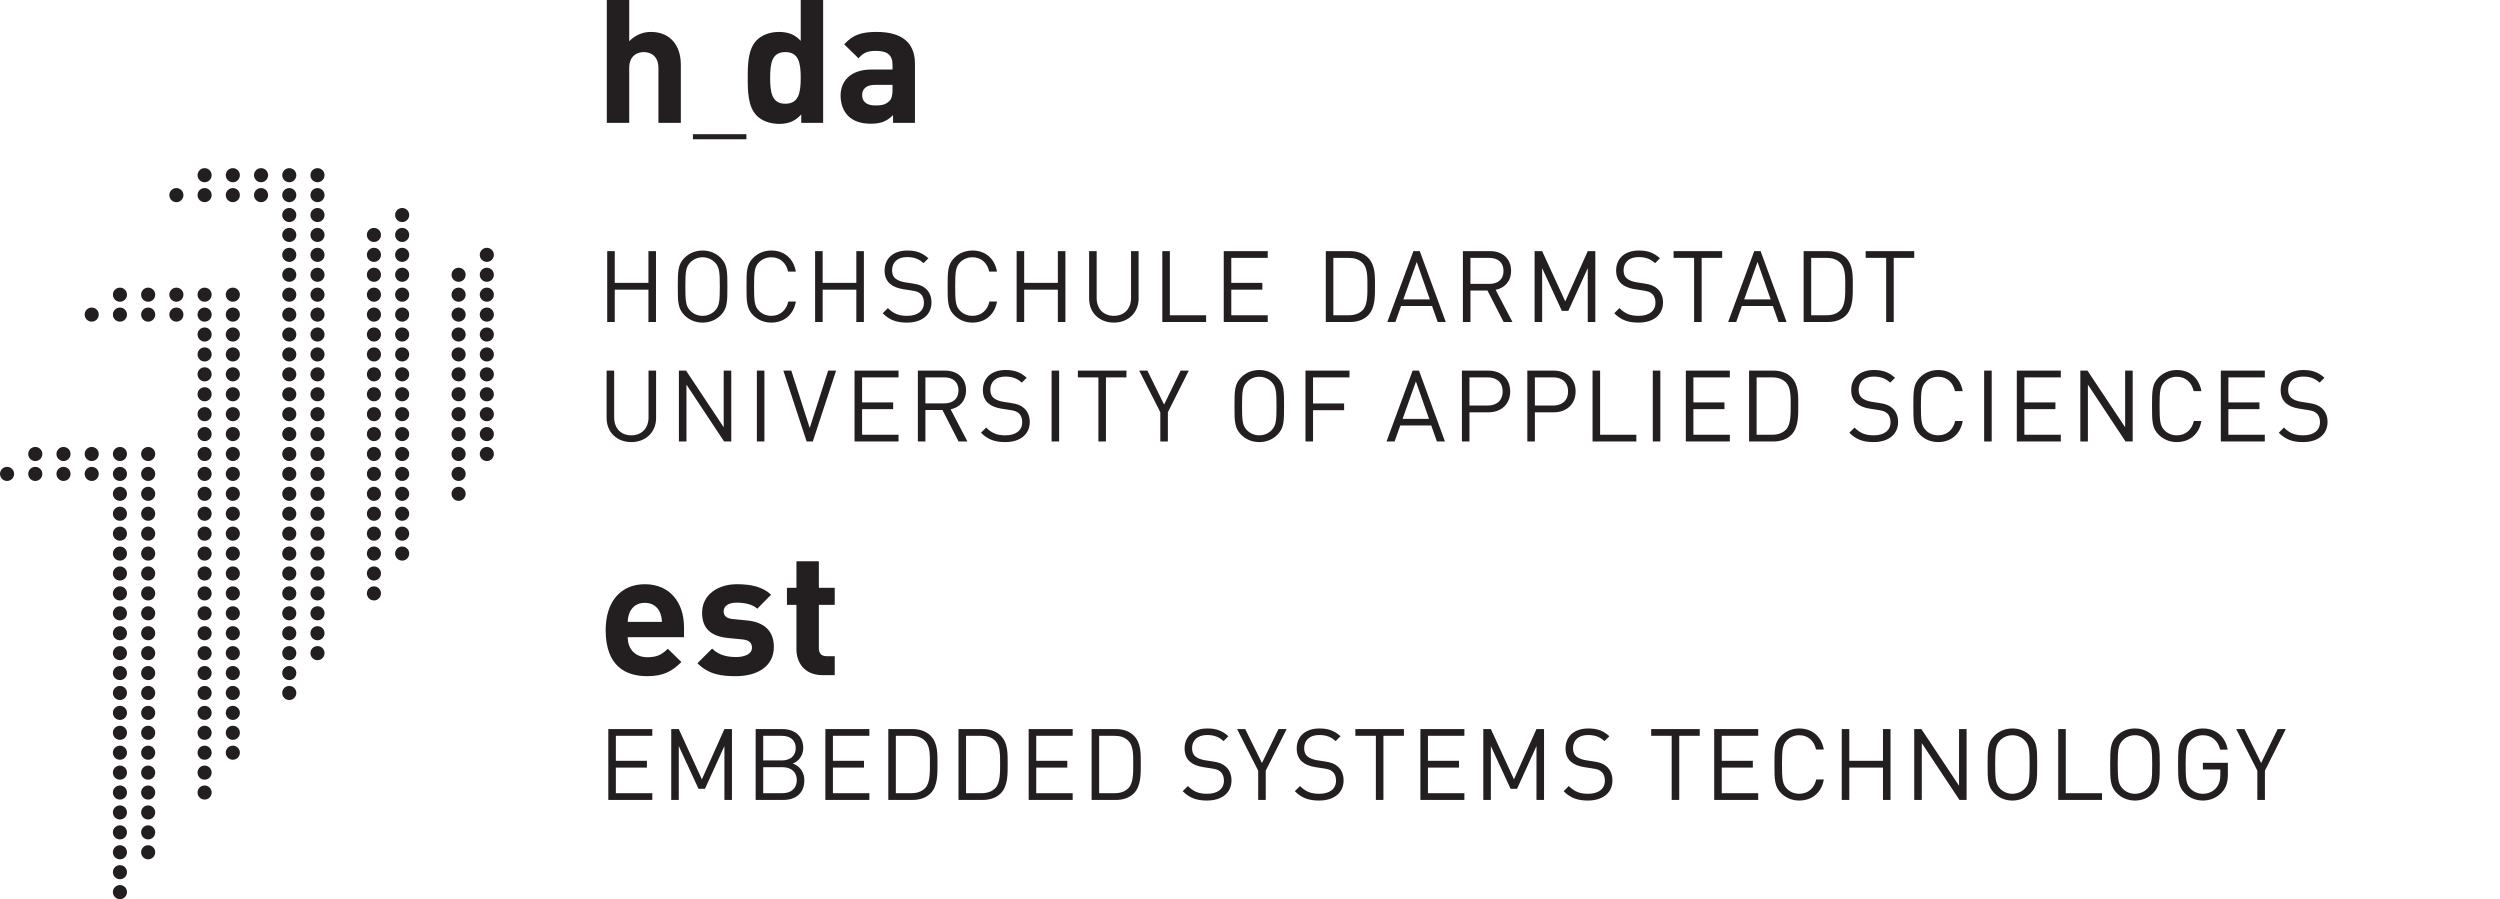 <?xml version="1.0" encoding="UTF-8" standalone="no"?>
<svg
   xmlns:dc="http://purl.org/dc/elements/1.1/"
   xmlns:cc="http://creativecommons.org/ns#"
   xmlns:rdf="http://www.w3.org/1999/02/22-rdf-syntax-ns#"
   xmlns:svg="http://www.w3.org/2000/svg"
   xmlns="http://www.w3.org/2000/svg"
   id="svg2"
   version="1.1"
   xml:space="preserve"
   width="235.386"
   height="84.661"
   viewBox="0 0 235.386 84.661"><defs
     id="defs6"><clipPath
       id="clipPath1207"
       clipPathUnits="userSpaceOnUse"><path
         id="path1209"
         d="m 374.938,945.966 -7.39,-713.164 1747.806,60.97 25.866,164.434 138.568,528.406 z"
         style="fill:none;stroke:#000000;stroke-width:8px;stroke-linecap:butt;stroke-linejoin:miter;stroke-opacity:1" /></clipPath><clipPath
       id="clipPath1211"
       clipPathUnits="userSpaceOnUse"><path
         id="path1213"
         d="m 374.938,945.966 -7.39,-713.164 1747.806,60.97 25.866,164.434 138.568,528.406 z"
         style="fill:none;stroke:#000000;stroke-width:8px;stroke-linecap:butt;stroke-linejoin:miter;stroke-opacity:1" /></clipPath><clipPath
       id="clipPath1215"
       clipPathUnits="userSpaceOnUse"><path
         id="path1217"
         d="m 374.938,945.966 -7.39,-713.164 1747.806,60.97 25.866,164.434 138.568,528.406 z"
         style="fill:none;stroke:#000000;stroke-width:8px;stroke-linecap:butt;stroke-linejoin:miter;stroke-opacity:1" /></clipPath><clipPath
       id="clipPath1219"
       clipPathUnits="userSpaceOnUse"><path
         id="path1221"
         d="m 374.938,945.966 -7.39,-713.164 1747.806,60.97 25.866,164.434 138.568,528.406 z"
         style="fill:none;stroke:#000000;stroke-width:8px;stroke-linecap:butt;stroke-linejoin:miter;stroke-opacity:1" /></clipPath><clipPath
       id="clipPath1223"
       clipPathUnits="userSpaceOnUse"><path
         id="path1225"
         d="m 374.938,945.966 -7.39,-713.164 1747.806,60.97 25.866,164.434 138.568,528.406 z"
         style="fill:none;stroke:#000000;stroke-width:8px;stroke-linecap:butt;stroke-linejoin:miter;stroke-opacity:1" /></clipPath><clipPath
       id="clipPath1227"
       clipPathUnits="userSpaceOnUse"><path
         id="path1229"
         d="m 374.938,945.966 -7.39,-713.164 1747.806,60.97 25.866,164.434 138.568,528.406 z"
         style="fill:none;stroke:#000000;stroke-width:8px;stroke-linecap:butt;stroke-linejoin:miter;stroke-opacity:1" /></clipPath><clipPath
       id="clipPath1231"
       clipPathUnits="userSpaceOnUse"><path
         id="path1233"
         d="m 374.938,945.966 -7.39,-713.164 1747.806,60.97 25.866,164.434 138.568,528.406 z"
         style="fill:none;stroke:#000000;stroke-width:8px;stroke-linecap:butt;stroke-linejoin:miter;stroke-opacity:1" /></clipPath><clipPath
       id="clipPath1235"
       clipPathUnits="userSpaceOnUse"><path
         id="path1237"
         d="m 374.938,945.966 -7.39,-713.164 1747.806,60.97 25.866,164.434 138.568,528.406 z"
         style="fill:none;stroke:#000000;stroke-width:8px;stroke-linecap:butt;stroke-linejoin:miter;stroke-opacity:1" /></clipPath><clipPath
       id="clipPath1239"
       clipPathUnits="userSpaceOnUse"><path
         id="path1241"
         d="m 374.938,945.966 -7.39,-713.164 1747.806,60.97 25.866,164.434 138.568,528.406 z"
         style="fill:none;stroke:#000000;stroke-width:8px;stroke-linecap:butt;stroke-linejoin:miter;stroke-opacity:1" /></clipPath><clipPath
       id="clipPath1243"
       clipPathUnits="userSpaceOnUse"><path
         id="path1245"
         d="m 374.938,945.966 -7.39,-713.164 1747.806,60.97 25.866,164.434 138.568,528.406 z"
         style="fill:none;stroke:#000000;stroke-width:8px;stroke-linecap:butt;stroke-linejoin:miter;stroke-opacity:1" /></clipPath><clipPath
       id="clipPath1247"
       clipPathUnits="userSpaceOnUse"><path
         id="path1249"
         d="m 374.938,945.966 -7.39,-713.164 1747.806,60.97 25.866,164.434 138.568,528.406 z"
         style="fill:none;stroke:#000000;stroke-width:8px;stroke-linecap:butt;stroke-linejoin:miter;stroke-opacity:1" /></clipPath><clipPath
       id="clipPath1251"
       clipPathUnits="userSpaceOnUse"><path
         id="path1253"
         d="m 374.938,945.966 -7.39,-713.164 1747.806,60.97 25.866,164.434 138.568,528.406 z"
         style="fill:none;stroke:#000000;stroke-width:8px;stroke-linecap:butt;stroke-linejoin:miter;stroke-opacity:1" /></clipPath><clipPath
       id="clipPath1255"
       clipPathUnits="userSpaceOnUse"><path
         id="path1257"
         d="m 374.938,945.966 -7.39,-713.164 1747.806,60.97 25.866,164.434 138.568,528.406 z"
         style="fill:none;stroke:#000000;stroke-width:8px;stroke-linecap:butt;stroke-linejoin:miter;stroke-opacity:1" /></clipPath><clipPath
       id="clipPath1259"
       clipPathUnits="userSpaceOnUse"><path
         id="path1261"
         d="m 374.938,945.966 -7.39,-713.164 1747.806,60.97 25.866,164.434 138.568,528.406 z"
         style="fill:none;stroke:#000000;stroke-width:8px;stroke-linecap:butt;stroke-linejoin:miter;stroke-opacity:1" /></clipPath><clipPath
       id="clipPath1263"
       clipPathUnits="userSpaceOnUse"><path
         id="path1265"
         d="m 374.938,945.966 -7.39,-713.164 1747.806,60.97 25.866,164.434 138.568,528.406 z"
         style="fill:none;stroke:#000000;stroke-width:8px;stroke-linecap:butt;stroke-linejoin:miter;stroke-opacity:1" /></clipPath><clipPath
       id="clipPath1267"
       clipPathUnits="userSpaceOnUse"><path
         id="path1269"
         d="m 374.938,945.966 -7.39,-713.164 1747.806,60.97 25.866,164.434 138.568,528.406 z"
         style="fill:none;stroke:#000000;stroke-width:8px;stroke-linecap:butt;stroke-linejoin:miter;stroke-opacity:1" /></clipPath><clipPath
       id="clipPath1271"
       clipPathUnits="userSpaceOnUse"><path
         id="path1273"
         d="m 374.938,945.966 -7.39,-713.164 1747.806,60.97 25.866,164.434 138.568,528.406 z"
         style="fill:none;stroke:#000000;stroke-width:8px;stroke-linecap:butt;stroke-linejoin:miter;stroke-opacity:1" /></clipPath><clipPath
       id="clipPath1275"
       clipPathUnits="userSpaceOnUse"><path
         id="path1277"
         d="m 374.938,945.966 -7.39,-713.164 1747.806,60.97 25.866,164.434 138.568,528.406 z"
         style="fill:none;stroke:#000000;stroke-width:8px;stroke-linecap:butt;stroke-linejoin:miter;stroke-opacity:1" /></clipPath><clipPath
       id="clipPath1279"
       clipPathUnits="userSpaceOnUse"><path
         id="path1281"
         d="m 374.938,945.966 -7.39,-713.164 1747.806,60.97 25.866,164.434 138.568,528.406 z"
         style="fill:none;stroke:#000000;stroke-width:8px;stroke-linecap:butt;stroke-linejoin:miter;stroke-opacity:1" /></clipPath><clipPath
       id="clipPath1283"
       clipPathUnits="userSpaceOnUse"><path
         id="path1285"
         d="m 374.938,945.966 -7.39,-713.164 1747.806,60.97 25.866,164.434 138.568,528.406 z"
         style="fill:none;stroke:#000000;stroke-width:8px;stroke-linecap:butt;stroke-linejoin:miter;stroke-opacity:1" /></clipPath><clipPath
       id="clipPath1287"
       clipPathUnits="userSpaceOnUse"><path
         id="path1289"
         d="m 374.938,945.966 -7.39,-713.164 1747.806,60.97 25.866,164.434 138.568,528.406 z"
         style="fill:none;stroke:#000000;stroke-width:8px;stroke-linecap:butt;stroke-linejoin:miter;stroke-opacity:1" /></clipPath><clipPath
       id="clipPath1291"
       clipPathUnits="userSpaceOnUse"><path
         id="path1293"
         d="m 374.938,945.966 -7.39,-713.164 1747.806,60.97 25.866,164.434 138.568,528.406 z"
         style="fill:none;stroke:#000000;stroke-width:8px;stroke-linecap:butt;stroke-linejoin:miter;stroke-opacity:1" /></clipPath><clipPath
       id="clipPath1295"
       clipPathUnits="userSpaceOnUse"><path
         id="path1297"
         d="m 374.938,945.966 -7.39,-713.164 1747.806,60.97 25.866,164.434 138.568,528.406 z"
         style="fill:none;stroke:#000000;stroke-width:8px;stroke-linecap:butt;stroke-linejoin:miter;stroke-opacity:1" /></clipPath><clipPath
       id="clipPath1299"
       clipPathUnits="userSpaceOnUse"><path
         id="path1301"
         d="m 374.938,945.966 -7.39,-713.164 1747.806,60.97 25.866,164.434 138.568,528.406 z"
         style="fill:none;stroke:#000000;stroke-width:8px;stroke-linecap:butt;stroke-linejoin:miter;stroke-opacity:1" /></clipPath><clipPath
       id="clipPath1303"
       clipPathUnits="userSpaceOnUse"><path
         id="path1305"
         d="m 374.938,945.966 -7.39,-713.164 1747.806,60.97 25.866,164.434 138.568,528.406 z"
         style="fill:none;stroke:#000000;stroke-width:8px;stroke-linecap:butt;stroke-linejoin:miter;stroke-opacity:1" /></clipPath><clipPath
       id="clipPath1307"
       clipPathUnits="userSpaceOnUse"><path
         id="path1309"
         d="m 374.938,945.966 -7.39,-713.164 1747.806,60.97 25.866,164.434 138.568,528.406 z"
         style="fill:none;stroke:#000000;stroke-width:8px;stroke-linecap:butt;stroke-linejoin:miter;stroke-opacity:1" /></clipPath><clipPath
       id="clipPath1311"
       clipPathUnits="userSpaceOnUse"><path
         id="path1313"
         d="m 374.938,945.966 -7.39,-713.164 1747.806,60.97 25.866,164.434 138.568,528.406 z"
         style="fill:none;stroke:#000000;stroke-width:8px;stroke-linecap:butt;stroke-linejoin:miter;stroke-opacity:1" /></clipPath><clipPath
       id="clipPath1315"
       clipPathUnits="userSpaceOnUse"><path
         id="path1317"
         d="m 374.938,945.966 -7.39,-713.164 1747.806,60.97 25.866,164.434 138.568,528.406 z"
         style="fill:none;stroke:#000000;stroke-width:8px;stroke-linecap:butt;stroke-linejoin:miter;stroke-opacity:1" /></clipPath><clipPath
       id="clipPath1319"
       clipPathUnits="userSpaceOnUse"><path
         id="path1321"
         d="m 374.938,945.966 -7.39,-713.164 1747.806,60.97 25.866,164.434 138.568,528.406 z"
         style="fill:none;stroke:#000000;stroke-width:8px;stroke-linecap:butt;stroke-linejoin:miter;stroke-opacity:1" /></clipPath><clipPath
       id="clipPath1323"
       clipPathUnits="userSpaceOnUse"><path
         id="path1325"
         d="m 374.938,945.966 -7.39,-713.164 1747.806,60.97 25.866,164.434 138.568,528.406 z"
         style="fill:none;stroke:#000000;stroke-width:8px;stroke-linecap:butt;stroke-linejoin:miter;stroke-opacity:1" /></clipPath><clipPath
       id="clipPath1327"
       clipPathUnits="userSpaceOnUse"><path
         id="path1329"
         d="m 374.938,945.966 -7.39,-713.164 1747.806,60.97 25.866,164.434 138.568,528.406 z"
         style="fill:none;stroke:#000000;stroke-width:8px;stroke-linecap:butt;stroke-linejoin:miter;stroke-opacity:1" /></clipPath><clipPath
       id="clipPath1331"
       clipPathUnits="userSpaceOnUse"><path
         id="path1333"
         d="m 374.938,945.966 -7.39,-713.164 1747.806,60.97 25.866,164.434 138.568,528.406 z"
         style="fill:none;stroke:#000000;stroke-width:8px;stroke-linecap:butt;stroke-linejoin:miter;stroke-opacity:1" /></clipPath><clipPath
       id="clipPath1335"
       clipPathUnits="userSpaceOnUse"><path
         id="path1337"
         d="m 374.938,945.966 -7.39,-713.164 1747.806,60.97 25.866,164.434 138.568,528.406 z"
         style="fill:none;stroke:#000000;stroke-width:8px;stroke-linecap:butt;stroke-linejoin:miter;stroke-opacity:1" /></clipPath><clipPath
       id="clipPath1339"
       clipPathUnits="userSpaceOnUse"><path
         id="path1341"
         d="m 374.938,945.966 -7.39,-713.164 1747.806,60.97 25.866,164.434 138.568,528.406 z"
         style="fill:none;stroke:#000000;stroke-width:8px;stroke-linecap:butt;stroke-linejoin:miter;stroke-opacity:1" /></clipPath><clipPath
       id="clipPath1343"
       clipPathUnits="userSpaceOnUse"><path
         id="path1345"
         d="m 374.938,945.966 -7.39,-713.164 1747.806,60.97 25.866,164.434 138.568,528.406 z"
         style="fill:none;stroke:#000000;stroke-width:8px;stroke-linecap:butt;stroke-linejoin:miter;stroke-opacity:1" /></clipPath><clipPath
       id="clipPath1347"
       clipPathUnits="userSpaceOnUse"><path
         id="path1349"
         d="m 374.938,945.966 -7.39,-713.164 1747.806,60.97 25.866,164.434 138.568,528.406 z"
         style="fill:none;stroke:#000000;stroke-width:8px;stroke-linecap:butt;stroke-linejoin:miter;stroke-opacity:1" /></clipPath><clipPath
       id="clipPath1351"
       clipPathUnits="userSpaceOnUse"><path
         id="path1353"
         d="m 374.938,945.966 -7.39,-713.164 1747.806,60.97 25.866,164.434 138.568,528.406 z"
         style="fill:none;stroke:#000000;stroke-width:8px;stroke-linecap:butt;stroke-linejoin:miter;stroke-opacity:1" /></clipPath><clipPath
       id="clipPath1355"
       clipPathUnits="userSpaceOnUse"><path
         id="path1357"
         d="m 374.938,945.966 -7.39,-713.164 1747.806,60.97 25.866,164.434 138.568,528.406 z"
         style="fill:none;stroke:#000000;stroke-width:8px;stroke-linecap:butt;stroke-linejoin:miter;stroke-opacity:1" /></clipPath><clipPath
       id="clipPath1359"
       clipPathUnits="userSpaceOnUse"><path
         id="path1361"
         d="m 374.938,945.966 -7.39,-713.164 1747.806,60.97 25.866,164.434 138.568,528.406 z"
         style="fill:none;stroke:#000000;stroke-width:8px;stroke-linecap:butt;stroke-linejoin:miter;stroke-opacity:1" /></clipPath><clipPath
       id="clipPath1363"
       clipPathUnits="userSpaceOnUse"><path
         id="path1365"
         d="m 374.938,945.966 -7.39,-713.164 1747.806,60.97 25.866,164.434 138.568,528.406 z"
         style="fill:none;stroke:#000000;stroke-width:8px;stroke-linecap:butt;stroke-linejoin:miter;stroke-opacity:1" /></clipPath><clipPath
       id="clipPath1367"
       clipPathUnits="userSpaceOnUse"><path
         id="path1369"
         d="m 374.938,945.966 -7.39,-713.164 1747.806,60.97 25.866,164.434 138.568,528.406 z"
         style="fill:none;stroke:#000000;stroke-width:8px;stroke-linecap:butt;stroke-linejoin:miter;stroke-opacity:1" /></clipPath><clipPath
       id="clipPath1371"
       clipPathUnits="userSpaceOnUse"><path
         id="path1373"
         d="m 374.938,945.966 -7.39,-713.164 1747.806,60.97 25.866,164.434 138.568,528.406 z"
         style="fill:none;stroke:#000000;stroke-width:8px;stroke-linecap:butt;stroke-linejoin:miter;stroke-opacity:1" /></clipPath></defs><g
     id="g10"
     transform="matrix(1.25,0,0,-1.25,-22.562,110.058)"><g
       id="g12"
       transform="matrix(0.1,0,0,0.1,-21.292,-5.179)"><path
         clip-path="url(#clipPath1371)"
         d="m 884.75,329.711 v 5.09 h -27.449 v 19.285 h 23.398 v 5.09 h -23.398 v 18.832 h 27.449 v 5.094 h -33.141 v -53.391 z m 60,0 v 53.391 h -5.691 l -16.954,-37.872 -17.406,37.872 h -5.691 v -53.391 h 5.691 v 40.566 l 14.856,-32.168 h 4.875 l 14.629,32.168 v -40.566 z m 54.523,14.769 c 0,6.379 -3.597,10.801 -8.691,12.672 4.496,1.649 7.867,6.075 7.867,11.703 0,8.93 -6.441,14.247 -15.746,14.247 h -20.098 v -53.391 h 20.774 c 9.453,0 15.894,5.09 15.894,14.769 z m -5.691,0.149 c 0,-6 -4.125,-9.828 -10.73,-9.828 h -14.555 v 19.582 h 14.555 c 6.605,0 10.73,-3.75 10.73,-9.754 z m -0.824,24.152 c 0,-6.379 -4.578,-9.304 -10.504,-9.304 h -13.957 v 18.531 h 13.957 c 5.926,0 10.504,-2.852 10.504,-9.227 z m 55.492,-39.07 v 5.09 h -27.45 v 19.285 h 23.4 v 5.09 h -23.4 v 18.832 h 27.45 v 5.094 h -33.14 v -53.391 z m 51.3,27.293 c 0,7.426 0.3,15.605 -5.25,21.156 -3.22,3.219 -7.95,4.942 -13.5,4.942 h -18.29 v -53.391 h 18.29 c 5.55,0 10.28,1.719 13.5,4.937 5.55,5.551 5.25,14.93 5.25,22.356 z m -5.69,0 c 0,-6.527 0.15,-14.477 -3.53,-18.305 -2.78,-2.847 -6.38,-3.898 -10.5,-3.898 h -11.63 v 43.207 h 11.63 c 4.12,0 7.72,-1.047 10.5,-3.899 3.68,-3.828 3.53,-10.578 3.53,-17.105 z m 58.56,0 c 0,7.426 0.3,15.605 -5.24,21.156 -3.23,3.219 -7.95,4.942 -13.51,4.942 h -18.29 v -53.391 h 18.29 c 5.56,0 10.28,1.719 13.51,4.937 5.54,5.551 5.24,14.93 5.24,22.356 z m -5.69,0 c 0,-6.527 0.15,-14.477 -3.53,-18.305 -2.77,-2.847 -6.37,-3.898 -10.5,-3.898 h -11.63 v 43.207 h 11.63 c 4.13,0 7.73,-1.047 10.5,-3.899 3.68,-3.828 3.53,-10.578 3.53,-17.105 z m 54.66,-27.293 v 5.09 h -27.45 v 19.285 h 23.4 v 5.09 h -23.4 v 18.832 h 27.45 v 5.094 h -33.14 v -53.391 z m 51.3,27.293 c 0,7.426 0.3,15.605 -5.24,21.156 -3.22,3.219 -7.95,4.942 -13.5,4.942 h -18.3 v -53.391 h 18.3 c 5.55,0 10.28,1.719 13.5,4.937 5.54,5.551 5.24,14.93 5.24,22.356 z m -5.69,0 c 0,-6.527 0.15,-14.477 -3.53,-18.305 -2.77,-2.847 -6.37,-3.898 -10.5,-3.898 h -11.63 v 43.207 h 11.63 c 4.13,0 7.73,-1.047 10.5,-3.899 3.68,-3.828 3.53,-10.578 3.53,-17.105 z m 74.02,-12.602 c 0,4.426 -1.58,8.102 -4.5,10.578 -2.25,1.95 -4.72,3 -9.75,3.75 l -5.85,0.899 c -2.78,0.449 -5.55,1.504 -7.2,2.926 -1.65,1.425 -2.4,3.527 -2.4,6.152 0,5.926 4.12,9.902 11.25,9.902 5.63,0 9.15,-1.574 12.45,-4.578 l 3.67,3.68 c -4.57,4.117 -9.07,5.84 -15.9,5.84 -10.57,0 -17.09,-5.992 -17.09,-15.071 0,-4.273 1.35,-7.574 4.04,-9.976 2.33,-2.024 5.63,-3.375 9.83,-4.051 l 6.23,-0.973 c 3.9,-0.601 5.25,-1.05 6.97,-2.55 1.73,-1.5 2.55,-3.903 2.55,-6.676 0,-6.227 -4.8,-9.902 -12.6,-9.902 -6,0 -10.13,1.421 -14.55,5.847 l -3.9,-3.898 c 5.02,-5.02 10.27,-7.043 18.3,-7.043 11.1,0 18.45,5.765 18.45,15.144 z m 41.55,38.7 h -6.16 l -12.44,-25.575 -12.6,25.575 h -6.15 l 15.9,-31.348 v -22.043 h 5.7 v 22.043 z m 42.89,-38.7 c 0,4.426 -1.57,8.102 -4.49,10.578 -2.25,1.95 -4.72,3 -9.75,3.75 l -5.85,0.899 c -2.78,0.449 -5.55,1.504 -7.21,2.926 -1.65,1.425 -2.4,3.527 -2.4,6.152 0,5.926 4.13,9.902 11.26,9.902 5.63,0 9.15,-1.574 12.45,-4.578 l 3.67,3.68 c -4.57,4.117 -9.07,5.84 -15.9,5.84 -10.58,0 -17.09,-5.992 -17.09,-15.071 0,-4.273 1.35,-7.574 4.04,-9.976 2.32,-2.024 5.63,-3.375 9.83,-4.051 l 6.22,-0.973 c 3.91,-0.601 5.26,-1.05 6.98,-2.55 1.73,-1.5 2.55,-3.903 2.55,-6.676 0,-6.227 -4.8,-9.902 -12.6,-9.902 -6,0 -10.13,1.421 -14.55,5.847 l -3.9,-3.898 c 5.02,-5.02 10.27,-7.043 18.3,-7.043 11.1,0 18.44,5.765 18.44,15.144 z m 45.45,33.606 v 5.094 h -36.59 v -5.094 h 15.45 v -48.297 h 5.69 v 48.297 z m 45.53,-48.297 v 5.09 h -27.45 v 19.285 h 23.4 v 5.09 h -23.4 v 18.832 h 27.45 v 5.094 h -33.14 v -53.391 z m 60,0 v 53.391 h -5.7 l -16.95,-37.872 -17.4,37.872 h -5.7 v -53.391 h 5.7 v 40.566 l 14.85,-32.168 h 4.88 l 14.62,32.168 v -40.566 z m 51.52,14.691 c 0,4.426 -1.57,8.102 -4.49,10.578 -2.25,1.95 -4.73,3 -9.75,3.75 l -5.86,0.899 c -2.77,0.449 -5.55,1.504 -7.2,2.926 -1.65,1.425 -2.4,3.527 -2.4,6.152 0,5.926 4.13,9.902 11.25,9.902 5.63,0 9.16,-1.574 12.46,-4.578 l 3.67,3.68 c -4.57,4.117 -9.07,5.84 -15.9,5.84 -10.58,0 -17.1,-5.992 -17.1,-15.071 0,-4.273 1.35,-7.574 4.05,-9.976 2.32,-2.024 5.62,-3.375 9.82,-4.051 l 6.23,-0.973 c 3.9,-0.601 5.25,-1.05 6.98,-2.55 1.72,-1.5 2.55,-3.903 2.55,-6.676 0,-6.227 -4.8,-9.902 -12.61,-9.902 -6,0 -10.13,1.421 -14.55,5.847 l -3.89,-3.898 c 5.02,-5.02 10.27,-7.043 18.29,-7.043 11.11,0 18.45,5.765 18.45,15.144 z m 65.77,33.606 v 5.094 h -36.59 v -5.094 h 15.45 v -48.297 h 5.69 v 48.297 z m 44.03,-48.297 v 5.09 h -27.45 v 19.285 h 23.4 v 5.09 h -23.4 v 18.832 h 27.45 v 5.094 h -33.14 v -53.391 z m 49.42,15.441 h -5.7 c -1.42,-6.527 -6.15,-10.8 -12.82,-10.8 -3.53,0 -6.9,1.347 -9.23,3.75 -3.37,3.449 -3.75,7.125 -3.75,18.304 0,11.176 0.38,14.852 3.75,18.305 2.33,2.398 5.7,3.75 9.23,3.75 6.67,0 11.25,-4.277 12.67,-10.805 h 5.85 c -1.8,10.055 -8.92,15.895 -18.52,15.895 -5.25,0 -10.05,-1.946 -13.65,-5.543 -5.02,-5.024 -5.02,-10.278 -5.02,-21.602 0,-11.328 0,-16.582 5.02,-21.605 3.6,-3.594 8.4,-5.543 13.65,-5.543 9.52,0 16.8,5.844 18.52,15.894 z m 50.25,-15.441 v 53.391 h -5.69 v -23.926 h -25.36 v 23.926 h -5.69 v -53.391 h 5.69 v 24.375 h 25.36 v -24.375 z m 57.3,0 v 53.391 h -5.69 v -42.668 l -28.36,42.668 h -5.39 v -53.391 h 5.69 v 42.816 l 28.36,-42.816 z m 53.17,26.695 c 0,11.324 0,16.578 -5.01,21.602 -3.6,3.597 -8.33,5.543 -13.66,5.543 -5.32,0 -10.05,-1.946 -13.65,-5.543 -5.02,-5.024 -5.02,-10.278 -5.02,-21.602 0,-11.328 0,-16.582 5.02,-21.605 3.6,-3.594 8.33,-5.543 13.65,-5.543 5.33,0 10.06,1.949 13.66,5.543 5.01,5.023 5.01,10.277 5.01,21.605 z m -5.69,0 c 0,-11.179 -0.37,-14.777 -3.75,-18.23 -2.32,-2.403 -5.7,-3.824 -9.23,-3.824 -3.52,0 -6.9,1.421 -9.23,3.824 -3.37,3.453 -3.75,7.051 -3.75,18.23 0,11.176 0.38,14.778 3.75,18.227 2.33,2.402 5.71,3.828 9.23,3.828 3.53,0 6.91,-1.426 9.23,-3.828 3.38,-3.449 3.75,-7.051 3.75,-18.227 z m 54.52,-26.695 v 5.09 h -27.3 v 48.301 h -5.69 v -53.391 z m 43.5,26.695 c 0,11.324 0,16.578 -5.02,21.602 -3.6,3.597 -8.33,5.543 -13.65,5.543 -5.33,0 -10.06,-1.946 -13.66,-5.543 -5.01,-5.024 -5.01,-10.278 -5.01,-21.602 0,-11.328 0,-16.582 5.01,-21.605 3.6,-3.594 8.33,-5.543 13.66,-5.543 5.32,0 10.05,1.949 13.65,5.543 5.02,5.023 5.02,10.277 5.02,21.605 z m -5.69,0 c 0,-11.179 -0.38,-14.777 -3.75,-18.23 -2.33,-2.403 -5.71,-3.824 -9.23,-3.824 -3.53,0 -6.91,1.421 -9.23,3.824 -3.38,3.453 -3.75,7.051 -3.75,18.23 0,11.176 0.37,14.778 3.75,18.227 2.32,2.402 5.7,3.828 9.23,3.828 3.52,0 6.9,-1.426 9.23,-3.828 3.37,-3.449 3.75,-7.051 3.75,-18.227 z m 56.99,-7.199 v 8.469 h -18.82 v -5.016 h 13.13 v -4.055 c 0,-4.125 -0.83,-7.05 -3.01,-9.679 -2.47,-3 -6.22,-4.574 -10.12,-4.574 -3.53,0 -6.91,1.347 -9.23,3.75 -3.38,3.453 -3.75,7.128 -3.75,18.3 0,11.176 0.37,14.778 3.75,18.231 2.32,2.402 5.7,3.828 9.23,3.828 6.67,0 11.47,-4.129 12.98,-10.883 h 5.69 c -1.58,9.383 -8.47,15.973 -18.67,15.973 -5.33,0 -10.06,-1.946 -13.66,-5.543 -5.01,-5.028 -5.01,-10.278 -5.01,-21.606 0,-11.324 0,-16.574 5.01,-21.601 3.6,-3.594 8.4,-5.543 13.66,-5.543 5.47,0 10.5,2.097 14.25,6.14 3.29,3.528 4.57,7.657 4.57,13.809 z m 43.65,33.895 h -6.15 l -12.45,-25.575 -12.6,25.575 h -6.15 l 15.9,-31.348 v -22.043 h 5.7 v 22.043 z m 64.04,-53.391 v 5.09 h -27.3 v 48.301 h -5.69 v -53.391 z m 49.58,0 -19.57,53.391 h -4.8 l -19.65,-53.391 h 6.07 l 4.28,12.074 h 23.32 l 4.28,-12.074 z m -12,17.016 h -19.95 l 10.05,28.199 z m 59.7,-2.247 c 0,6.379 -3.6,10.801 -8.69,12.672 4.49,1.649 7.86,6.075 7.86,11.703 0,8.93 -6.44,14.247 -15.74,14.247 h -20.1 v -53.391 h 20.77 c 9.46,0 15.9,5.09 15.9,14.769 z m -5.69,0.149 c 0,-6 -4.13,-9.828 -10.73,-9.828 h -14.56 v 19.582 h 14.56 c 6.6,0 10.73,-3.75 10.73,-9.754 z m -0.83,24.152 c 0,-6.379 -4.58,-9.304 -10.5,-9.304 h -13.96 v 18.531 h 13.96 c 5.92,0 10.5,-2.852 10.5,-9.227"
         style="fill:#231f20;fill-opacity:1;fill-rule:nonzero;stroke:none"
         id="path14" /><path
         clip-path="url(#clipPath1367)"
         d="m 908.629,452.313 v 7.531 c 0,18.597 -10.66,32.363 -29.512,32.363 -17.547,0 -29.492,-12.465 -29.492,-34.57 0,-27.434 15.324,-34.703 31.313,-34.703 12.218,0 18.847,3.765 25.738,10.648 l -10.27,10.012 c -4.289,-4.293 -7.929,-6.379 -15.34,-6.379 -9.488,0 -14.82,6.379 -14.82,15.098 z m -16.641,11.554 h -25.742 c 0.133,2.992 0.52,4.817 1.563,7.289 1.82,4.032 5.589,7.028 11.308,7.028 5.719,0 9.488,-2.996 11.309,-7.028 1.043,-2.472 1.429,-4.297 1.562,-7.289 z m 84.328,-18.844 c 0,11.446 -6.753,18.586 -20.132,19.883 l -10.661,1.043 c -5.98,0.52 -7.019,3.383 -7.019,5.856 0,3.383 2.859,6.508 9.621,6.508 5.848,0 11.828,-1.04 15.723,-4.555 l 10.39,10.527 c -6.492,6.106 -15.324,7.922 -25.855,7.922 -13.781,0 -26.129,-7.531 -26.129,-21.574 0,-12.477 7.539,-17.801 19.758,-18.969 l 10.66,-1.043 c 5.332,-0.519 7.152,-2.863 7.152,-6.246 0,-5.074 -6.109,-7.027 -11.961,-7.027 -5.199,0 -12.48,0.781 -18.07,6.375 l -11.051,-11.051 c 8.582,-8.57 18.199,-9.738 28.86,-9.738 15.988,0 28.714,7.14 28.714,22.089 z m 45.854,-21.308 v 14.281 h -6.11 c -4.03,0 -5.85,2.211 -5.85,6.113 v 32.512 h 11.96 v 12.856 h -11.96 v 20.019 h -16.886 v -20.019 h -7.152 v -12.856 h 7.152 V 443.07 c 0,-9.617 5.844,-19.355 19.616,-19.355 h 9.23"
         style="fill:#231f20;fill-opacity:1;fill-rule:nonzero;stroke:none"
         id="path16" /><path
         clip-path="url(#clipPath1363)"
         d="m 887.602,617.324 v 35.778 h -5.692 v -35.329 c 0,-8.097 -5.176,-13.421 -12.98,-13.421 -7.801,0 -12.903,5.324 -12.903,13.421 v 35.329 h -5.691 v -35.778 c 0,-10.648 7.793,-18.066 18.594,-18.066 10.804,0 18.672,7.418 18.672,18.066 z m 56.625,-17.613 v 53.391 h -5.692 v -42.668 l -28.359,42.668 h -5.391 v -53.391 h 5.692 v 42.816 l 28.359,-42.816 z m 24.972,0 v 53.391 h -5.687 v -53.391 z m 54.001,53.391 h -6 l -13.87,-43.196 -13.877,43.196 h -6 L 1001,599.711 h 4.65 z m 47.02,-53.391 v 5.09 h -27.45 v 19.285 h 23.4 v 5.09 h -23.4 v 18.832 h 27.45 v 5.094 h -33.14 v -53.391 z m 51.9,0 -12.66,24.223 c 6.9,1.421 11.61,6.515 11.61,14.32 0,9.23 -6.51,14.848 -15.82,14.848 h -20.47 v -53.391 h 5.69 v 23.699 h 12.83 l 12.16,-23.699 z m -6.74,38.469 c 0,-6.528 -4.42,-9.754 -10.65,-9.754 h -14.26 v 19.582 h 14.26 c 6.23,0 10.65,-3.301 10.65,-9.828 z m 53.69,-23.778 c 0,4.426 -1.57,8.102 -4.49,10.578 -2.25,1.95 -4.72,3 -9.75,3.75 l -5.85,0.899 c -2.78,0.449 -5.56,1.504 -7.21,2.926 -1.65,1.425 -2.4,3.527 -2.4,6.152 0,5.926 4.13,9.902 11.26,9.902 5.62,0 9.15,-1.574 12.45,-4.578 l 3.67,3.68 c -4.57,4.117 -9.07,5.84 -15.9,5.84 -10.58,0 -17.09,-5.992 -17.09,-15.071 0,-4.273 1.34,-7.574 4.04,-9.976 2.32,-2.024 5.62,-3.375 9.83,-4.051 l 6.22,-0.973 c 3.9,-0.601 5.26,-1.05 6.98,-2.55 1.73,-1.5 2.55,-3.903 2.55,-6.676 0,-6.227 -4.8,-9.902 -12.6,-9.902 -6.01,0 -10.13,1.421 -14.55,5.847 l -3.9,-3.898 c 5.02,-5.02 10.27,-7.043 18.3,-7.043 11.1,0 18.44,5.765 18.44,15.144 z m 22.13,-14.691 v 53.391 h -5.69 v -53.391 z m 50.7,48.297 v 5.094 h -36.59 v -5.094 h 15.45 v -48.297 h 5.69 v 48.297 z m 46.95,5.094 h -6.15 l -12.45,-25.575 -12.59,25.575 h -6.15 l 15.9,-31.348 v -22.043 h 5.69 v 22.043 z m 71.77,-26.696 c 0,11.324 0,16.578 -5.02,21.602 -3.6,3.597 -8.32,5.543 -13.65,5.543 -5.33,0 -10.05,-1.946 -13.65,-5.543 -5.02,-5.024 -5.02,-10.278 -5.02,-21.602 0,-11.328 0,-16.582 5.02,-21.605 3.6,-3.594 8.32,-5.543 13.65,-5.543 5.33,0 10.05,1.949 13.65,5.543 5.02,5.023 5.02,10.277 5.02,21.605 z m -5.69,0 c 0,-11.179 -0.38,-14.777 -3.75,-18.23 -2.33,-2.403 -5.7,-3.824 -9.23,-3.824 -3.53,0 -6.9,1.421 -9.23,3.824 -3.37,3.453 -3.75,7.051 -3.75,18.23 0,11.176 0.38,14.778 3.75,18.227 2.33,2.402 5.7,3.828 9.23,3.828 3.53,0 6.9,-1.426 9.23,-3.828 3.37,-3.449 3.75,-7.051 3.75,-18.227 z m 54.97,21.602 v 5.094 h -33.15 v -53.391 h 5.7 v 23.547 h 23.4 v 5.094 h -23.4 v 19.656 z m 71.92,-48.297 -19.57,53.391 h -4.8 l -19.65,-53.391 h 6.07 l 4.28,12.074 h 23.32 l 4.28,-12.074 z m -12,17.016 h -19.95 l 10.05,28.199 z m 61.12,20.703 c 0,9.605 -6.74,15.672 -16.49,15.672 h -19.87 v -53.391 h 5.69 v 21.973 h 14.18 c 9.75,0 16.49,6.14 16.49,15.746 z m -5.69,0 c 0,-7.051 -4.65,-10.657 -11.33,-10.657 h -13.65 v 21.235 h 13.65 c 6.68,0 11.33,-3.524 11.33,-10.578 z m 54.97,0 c 0,9.605 -6.74,15.672 -16.5,15.672 h -19.87 v -53.391 h 5.69 v 21.973 h 14.18 c 9.76,0 16.5,6.14 16.5,15.746 z m -5.69,0 c 0,-7.051 -4.65,-10.657 -11.33,-10.657 h -13.66 v 21.235 h 13.66 c 6.68,0 11.33,-3.524 11.33,-10.578 z m 51.44,-37.719 v 5.09 h -27.3 v 48.301 h -5.69 v -53.391 z m 18.07,0 v 53.391 h -5.69 v -53.391 z m 52.35,0 v 5.09 h -27.45 v 19.285 h 23.4 v 5.09 h -23.4 v 18.832 h 27.45 v 5.094 h -33.14 v -53.391 z m 51.53,27.293 c 0,7.426 0.3,15.605 -5.25,21.156 -3.22,3.219 -7.95,4.942 -13.5,4.942 h -18.29 v -53.391 h 18.29 c 5.55,0 10.28,1.719 13.5,4.937 5.55,5.551 5.25,14.93 5.25,22.356 z m -5.69,0 c 0,-6.527 0.14,-14.477 -3.53,-18.305 -2.78,-2.847 -6.38,-3.898 -10.5,-3.898 h -11.63 v 43.207 h 11.63 c 4.12,0 7.72,-1.047 10.5,-3.899 3.67,-3.828 3.53,-10.578 3.53,-17.105 z m 80.91,-12.602 c 0,4.426 -1.57,8.102 -4.49,10.578 -2.25,1.95 -4.73,3 -9.75,3.75 l -5.86,0.899 c -2.77,0.449 -5.55,1.504 -7.2,2.926 -1.65,1.425 -2.4,3.527 -2.4,6.152 0,5.926 4.13,9.902 11.25,9.902 5.63,0 9.16,-1.574 12.46,-4.578 l 3.67,3.68 c -4.57,4.117 -9.07,5.84 -15.9,5.84 -10.58,0 -17.1,-5.992 -17.1,-15.071 0,-4.273 1.35,-7.574 4.05,-9.976 2.32,-2.024 5.62,-3.375 9.82,-4.051 l 6.23,-0.973 c 3.9,-0.601 5.25,-1.05 6.98,-2.55 1.72,-1.5 2.55,-3.903 2.55,-6.676 0,-6.227 -4.8,-9.902 -12.61,-9.902 -6,0 -10.12,1.421 -14.54,5.847 l -3.9,-3.898 c 5.02,-5.02 10.27,-7.043 18.29,-7.043 11.11,0 18.45,5.765 18.45,15.144 z m 48.67,0.75 h -5.7 c -1.42,-6.527 -6.15,-10.8 -12.82,-10.8 -3.53,0 -6.9,1.347 -9.23,3.75 -3.37,3.449 -3.75,7.125 -3.75,18.304 0,11.176 0.38,14.852 3.75,18.305 2.33,2.398 5.7,3.75 9.23,3.75 6.67,0 11.25,-4.277 12.67,-10.805 h 5.85 c -1.8,10.055 -8.92,15.895 -18.52,15.895 -5.25,0 -10.05,-1.946 -13.65,-5.543 -5.02,-5.024 -5.02,-10.278 -5.02,-21.602 0,-11.328 0,-16.582 5.02,-21.605 3.6,-3.594 8.4,-5.543 13.65,-5.543 9.52,0 16.8,5.844 18.52,15.894 z m 21.83,-15.441 v 53.391 h -5.69 v -53.391 z m 52.05,0 v 5.09 h -27.45 v 19.285 h 23.4 v 5.09 h -23.4 v 18.832 h 27.45 v 5.094 h -33.14 v -53.391 z m 54.15,0 v 53.391 h -5.69 v -42.668 l -28.36,42.668 h -5.39 v -53.391 h 5.69 v 42.816 l 28.36,-42.816 z m 51.75,15.441 h -5.7 c -1.43,-6.527 -6.15,-10.8 -12.83,-10.8 -3.52,0 -6.9,1.347 -9.22,3.75 -3.38,3.449 -3.75,7.125 -3.75,18.304 0,11.176 0.37,14.852 3.75,18.305 2.32,2.398 5.7,3.75 9.22,3.75 6.68,0 11.25,-4.277 12.68,-10.805 h 5.85 c -1.8,10.055 -8.93,15.895 -18.53,15.895 -5.25,0 -10.05,-1.946 -13.65,-5.543 -5.01,-5.024 -5.01,-10.278 -5.01,-21.602 0,-11.328 0,-16.582 5.01,-21.605 3.6,-3.594 8.4,-5.543 13.65,-5.543 9.53,0 16.8,5.844 18.53,15.894 z m 47.77,-15.441 v 5.09 h -27.45 v 19.285 h 23.4 v 5.09 h -23.4 v 18.832 h 27.45 v 5.094 h -33.14 v -53.391 z m 47.25,14.691 c 0,4.426 -1.57,8.102 -4.49,10.578 -2.25,1.95 -4.73,3 -9.75,3.75 l -5.85,0.899 c -2.78,0.449 -5.56,1.504 -7.21,2.926 -1.65,1.425 -2.4,3.527 -2.4,6.152 0,5.926 4.13,9.902 11.26,9.902 5.62,0 9.15,-1.574 12.45,-4.578 l 3.67,3.68 c -4.57,4.117 -9.07,5.84 -15.9,5.84 -10.58,0 -17.09,-5.992 -17.09,-15.071 0,-4.273 1.34,-7.574 4.04,-9.976 2.32,-2.024 5.62,-3.375 9.82,-4.051 l 6.23,-0.973 c 3.9,-0.601 5.25,-1.05 6.98,-2.55 1.73,-1.5 2.55,-3.903 2.55,-6.676 0,-6.227 -4.8,-9.902 -12.6,-9.902 -6.01,0 -10.13,1.421 -14.55,5.847 l -3.9,-3.898 c 5.02,-5.02 10.27,-7.043 18.3,-7.043 11.1,0 18.44,5.765 18.44,15.144"
         style="fill:#231f20;fill-opacity:1;fill-rule:nonzero;stroke:none"
         id="path18" /><path
         clip-path="url(#clipPath1359)"
         d="m 887.527,689.711 v 53.391 h -5.691 v -23.926 h -25.359 v 23.926 h -5.692 v -53.391 h 5.692 v 24.375 h 25.359 v -24.375 z m 53.774,26.695 c 0,11.324 0,16.578 -5.016,21.602 -3.601,3.597 -8.328,5.543 -13.656,5.543 -5.324,0 -10.051,-1.946 -13.652,-5.543 -5.016,-5.024 -5.016,-10.278 -5.016,-21.602 0,-11.328 0,-16.582 5.016,-21.605 3.601,-3.594 8.328,-5.543 13.652,-5.543 5.328,0 10.055,1.949 13.656,5.543 5.016,5.023 5.016,10.277 5.016,21.605 z m -5.692,0 c 0,-11.179 -0.375,-14.777 -3.75,-18.23 -2.328,-2.403 -5.703,-3.824 -9.23,-3.824 -3.524,0 -6.902,1.421 -9.227,3.824 -3.375,3.453 -3.75,7.051 -3.75,18.23 0,11.176 0.375,14.778 3.75,18.227 2.325,2.402 5.703,3.828 9.227,3.828 3.527,0 6.902,-1.426 9.23,-3.828 3.375,-3.449 3.75,-7.051 3.75,-18.227 z m 57.289,-11.254 h -5.699 c -1.426,-6.527 -6.148,-10.8 -12.824,-10.8 -3.523,0 -6.898,1.347 -9.227,3.75 -3.375,3.449 -3.75,7.125 -3.75,18.304 0,11.176 0.375,14.852 3.75,18.305 2.329,2.398 5.704,3.75 9.227,3.75 6.676,0 11.25,-4.277 12.676,-10.805 h 5.847 c -1.796,10.055 -8.921,15.895 -18.523,15.895 -5.25,0 -10.051,-1.946 -13.648,-5.543 -5.016,-5.024 -5.016,-10.278 -5.016,-21.602 0,-11.328 0,-16.582 5.016,-21.605 3.597,-3.594 8.398,-5.543 13.648,-5.543 9.523,0 16.801,5.844 18.523,15.894 z m 51.222,-15.441 v 53.391 h -5.69 v -23.926 h -25.36 v 23.926 h -5.69 v -53.391 h 5.69 v 24.375 h 25.36 v -24.375 z m 50.93,14.691 c 0,4.426 -1.57,8.102 -4.49,10.578 -2.25,1.95 -4.73,3 -9.75,3.75 l -5.86,0.899 c -2.77,0.449 -5.55,1.504 -7.2,2.926 -1.65,1.425 -2.4,3.527 -2.4,6.152 0,5.926 4.13,9.902 11.25,9.902 5.63,0 9.16,-1.574 12.46,-4.578 l 3.67,3.68 c -4.57,4.117 -9.07,5.84 -15.9,5.84 -10.58,0 -17.1,-5.992 -17.1,-15.071 0,-4.273 1.35,-7.574 4.05,-9.976 2.32,-2.024 5.62,-3.375 9.82,-4.051 l 6.23,-0.973 c 3.9,-0.601 5.25,-1.05 6.98,-2.55 1.72,-1.5 2.55,-3.903 2.55,-6.676 0,-6.227 -4.8,-9.902 -12.61,-9.902 -6,0 -10.12,1.421 -14.55,5.847 l -3.89,-3.898 c 5.02,-5.02 10.27,-7.043 18.29,-7.043 11.11,0 18.45,5.765 18.45,15.144 z m 49.35,0.75 h -5.7 c -1.43,-6.527 -6.15,-10.8 -12.83,-10.8 -3.52,0 -6.9,1.347 -9.22,3.75 -3.38,3.449 -3.75,7.125 -3.75,18.304 0,11.176 0.37,14.852 3.75,18.305 2.32,2.398 5.7,3.75 9.22,3.75 6.68,0 11.25,-4.277 12.68,-10.805 h 5.85 c -1.8,10.055 -8.93,15.895 -18.53,15.895 -5.25,0 -10.05,-1.946 -13.64,-5.543 -5.02,-5.024 -5.02,-10.278 -5.02,-21.602 0,-11.328 0,-16.582 5.02,-21.605 3.59,-3.594 8.39,-5.543 13.64,-5.543 9.53,0 16.8,5.844 18.53,15.894 z m 51.52,-15.441 v 53.391 h -5.69 v -23.926 h -25.36 v 23.926 h -5.69 v -53.391 h 5.69 v 24.375 h 25.36 v -24.375 z m 55.13,17.613 v 35.778 h -5.69 v -35.329 c 0,-8.097 -5.18,-13.421 -12.98,-13.421 -7.8,0 -12.91,5.324 -12.91,13.421 v 35.329 h -5.69 v -35.778 c 0,-10.648 7.79,-18.066 18.6,-18.066 10.8,0 18.67,7.418 18.67,18.066 z m 50.85,-17.613 v 5.09 h -27.3 v 48.301 h -5.69 v -53.391 z m 46.42,0 v 5.09 h -27.45 v 19.285 h 23.4 v 5.09 h -23.4 v 18.832 h 27.45 v 5.094 h -33.14 v -53.391 z m 80.78,27.293 c 0,7.426 0.3,15.605 -5.24,21.156 -3.23,3.219 -7.96,4.942 -13.51,4.942 h -18.29 v -53.391 h 18.29 c 5.55,0 10.28,1.719 13.51,4.937 5.54,5.551 5.24,14.93 5.24,22.356 z m -5.69,0 c 0,-6.527 0.15,-14.477 -3.53,-18.305 -2.78,-2.847 -6.38,-3.898 -10.5,-3.898 h -11.63 v 43.207 h 11.63 c 4.12,0 7.72,-1.047 10.5,-3.899 3.68,-3.828 3.53,-10.578 3.53,-17.105 z m 59.02,-27.293 -19.58,53.391 h -4.8 l -19.65,-53.391 h 6.08 l 4.27,12.074 h 23.33 l 4.27,-12.074 z m -12,17.016 h -19.95 l 10.05,28.199 z m 62.24,-17.016 -12.67,24.223 c 6.9,1.421 11.62,6.515 11.62,14.32 0,9.23 -6.51,14.848 -15.82,14.848 h -20.47 v -53.391 h 5.69 v 23.699 h 12.83 l 12.16,-23.699 z m -6.74,38.469 c 0,-6.528 -4.43,-9.754 -10.65,-9.754 h -14.26 v 19.582 h 14.26 c 6.22,0 10.65,-3.301 10.65,-9.828 z m 69.14,-38.469 v 53.391 h -5.69 l -16.95,-37.872 -17.41,37.872 h -5.69 v -53.391 h 5.69 v 40.566 l 14.85,-32.168 h 4.88 l 14.63,32.168 v -40.566 z m 51,14.691 c 0,4.426 -1.57,8.102 -4.49,10.578 -2.25,1.95 -4.73,3 -9.75,3.75 l -5.86,0.899 c -2.77,0.449 -5.55,1.504 -7.2,2.926 -1.65,1.425 -2.4,3.527 -2.4,6.152 0,5.926 4.13,9.902 11.25,9.902 5.63,0 9.16,-1.574 12.46,-4.578 l 3.67,3.68 c -4.57,4.117 -9.07,5.84 -15.9,5.84 -10.58,0 -17.1,-5.992 -17.1,-15.071 0,-4.273 1.35,-7.574 4.05,-9.976 2.32,-2.024 5.62,-3.375 9.82,-4.051 l 6.23,-0.973 c 3.9,-0.601 5.25,-1.05 6.98,-2.55 1.72,-1.5 2.55,-3.903 2.55,-6.676 0,-6.227 -4.8,-9.902 -12.61,-9.902 -6,0 -10.12,1.421 -14.54,5.847 l -3.9,-3.898 c 5.02,-5.02 10.27,-7.043 18.29,-7.043 11.11,0 18.45,5.765 18.45,15.144 z m 44.55,33.606 v 5.094 h -36.59 v -5.094 h 15.45 v -48.297 h 5.69 v 48.297 z m 48.53,-48.297 -19.58,53.391 h -4.8 l -19.65,-53.391 h 6.08 l 4.27,12.074 h 23.33 l 4.27,-12.074 z m -12,17.016 h -19.95 l 10.05,28.199 z m 61.87,10.277 c 0,7.426 0.3,15.605 -5.24,21.156 -3.23,3.219 -7.96,4.942 -13.51,4.942 h -18.29 v -53.391 h 18.29 c 5.55,0 10.28,1.719 13.51,4.937 5.54,5.551 5.24,14.93 5.24,22.356 z m -5.69,0 c 0,-6.527 0.15,-14.477 -3.53,-18.305 -2.77,-2.847 -6.38,-3.898 -10.5,-3.898 h -11.63 v 43.207 h 11.63 c 4.12,0 7.73,-1.047 10.5,-3.899 3.68,-3.828 3.53,-10.578 3.53,-17.105 z m 51.96,21.004 v 5.094 h -36.59 v -5.094 h 15.45 v -48.297 h 5.69 v 48.297 h 15.45"
         style="fill:#231f20;fill-opacity:1;fill-rule:nonzero;stroke:none"
         id="path20" /><path
         clip-path="url(#clipPath1355)"
         d="m 906.242,839.715 v 43.808 c 0,14.293 -7.793,24.684 -22.609,24.684 -5.985,0 -11.707,-2.34 -16.262,-7.012 v 31.063 h -16.883 v -92.543 h 16.883 v 41.34 c 0,8.84 5.594,11.957 10.93,11.957 5.332,0 11.058,-2.989 11.058,-11.957 v -41.34 z m 49.383,-12.379 v 3.812 h -40.277 v -3.812 z m 57.805,12.379 v 92.543 h -16.883 v -30.805 c -4.426,4.934 -9.629,6.754 -16.524,6.754 -6.632,0 -12.738,-2.34 -16.503,-6.105 -6.754,-6.75 -6.883,-18.325 -6.883,-28.465 0,-10.149 0.129,-21.848 6.883,-28.602 3.765,-3.765 10,-6.101 16.632,-6.101 7.157,0 12.102,1.949 16.782,7.14 v -6.359 z m -16.883,33.922 c 0,-11.059 -1.434,-19.508 -11.578,-19.508 -10.149,0 -11.449,8.449 -11.449,19.508 0,11.051 1.3,19.375 11.449,19.375 10.144,0 11.578,-8.324 11.578,-19.375 z m 86.043,-33.926 v 44.582 c 0,15.863 -9.87,23.914 -28.85,23.914 -11.32,0 -17.82,-2.078 -24.44,-9.352 l 10.78,-10.531 c 3.51,4.035 6.5,5.598 13.01,5.598 8.97,0 12.61,-3.254 12.61,-10.672 v -3.383 h -16 c -15.72,0 -23.13,-8.828 -23.13,-19.625 0,-5.984 1.95,-11.441 5.59,-15.207 4.02,-4.023 9.61,-5.972 17.28,-5.972 7.81,0 12.1,1.949 16.65,6.492 v -5.844 z m -16.89,24.957 c 0,-4.164 -0.65,-6.895 -2.47,-8.59 -2.99,-2.859 -5.98,-3.254 -10.67,-3.254 -6.63,0 -9.75,3.125 -9.75,7.813 0,4.812 3.38,7.676 9.49,7.676 h 13.4 v -3.645"
         style="fill:#231f20;fill-opacity:1;fill-rule:nonzero;stroke:none"
         id="path22" /><path
         clip-path="url(#clipPath1351)"
         d="m 489.07,260.328 c 0,2.891 -2.379,5.274 -5.289,5.274 -2.957,0 -5.336,-2.383 -5.336,-5.274 0,-2.976 2.379,-5.355 5.336,-5.355 2.91,0 5.289,2.379 5.289,5.355"
         style="fill:#231f20;fill-opacity:1;fill-rule:nonzero;stroke:none"
         id="path24" /><path
         clip-path="url(#clipPath1347)"
         d="m 489.07,275.328 c 0,2.891 -2.379,5.274 -5.289,5.274 -2.957,0 -5.336,-2.383 -5.336,-5.274 0,-2.976 2.379,-5.355 5.336,-5.355 2.91,0 5.289,2.379 5.289,5.355"
         style="fill:#231f20;fill-opacity:1;fill-rule:nonzero;stroke:none"
         id="path26" /><path
         clip-path="url(#clipPath1343)"
         d="m 489.07,290.328 c 0,2.891 -2.379,5.274 -5.289,5.274 -2.957,0 -5.336,-2.383 -5.336,-5.274 0,-2.976 2.379,-5.355 5.336,-5.355 2.91,0 5.289,2.379 5.289,5.355 z m 21.258,0 c 0,2.891 -2.379,5.274 -5.285,5.274 -2.961,0 -5.34,-2.383 -5.34,-5.274 0,-2.976 2.379,-5.355 5.34,-5.355 2.906,0 5.285,2.379 5.285,5.355"
         style="fill:#231f20;fill-opacity:1;fill-rule:nonzero;stroke:none"
         id="path28" /><path
         clip-path="url(#clipPath1339)"
         d="m 489.07,305.328 c 0,2.891 -2.379,5.274 -5.289,5.274 -2.957,0 -5.336,-2.383 -5.336,-5.274 0,-2.976 2.379,-5.355 5.336,-5.355 2.91,0 5.289,2.379 5.289,5.355 z m 21.258,0 c 0,2.891 -2.379,5.274 -5.285,5.274 -2.961,0 -5.34,-2.383 -5.34,-5.274 0,-2.976 2.379,-5.355 5.34,-5.355 2.906,0 5.285,2.379 5.285,5.355"
         style="fill:#231f20;fill-opacity:1;fill-rule:nonzero;stroke:none"
         id="path30" /><path
         clip-path="url(#clipPath1335)"
         d="m 489.07,320.328 c 0,2.891 -2.379,5.274 -5.289,5.274 -2.957,0 -5.336,-2.383 -5.336,-5.274 0,-2.976 2.379,-5.355 5.336,-5.355 2.91,0 5.289,2.379 5.289,5.355 z m 21.258,0 c 0,2.891 -2.379,5.274 -5.285,5.274 -2.961,0 -5.34,-2.383 -5.34,-5.274 0,-2.976 2.379,-5.355 5.34,-5.355 2.906,0 5.285,2.379 5.285,5.355"
         style="fill:#231f20;fill-opacity:1;fill-rule:nonzero;stroke:none"
         id="path32" /><path
         clip-path="url(#clipPath1331)"
         d="m 489.07,335.328 c 0,2.891 -2.379,5.274 -5.289,5.274 -2.957,0 -5.336,-2.383 -5.336,-5.274 0,-2.976 2.379,-5.355 5.336,-5.355 2.91,0 5.289,2.379 5.289,5.355 z m 21.258,0 c 0,2.891 -2.379,5.274 -5.285,5.274 -2.961,0 -5.34,-2.383 -5.34,-5.274 0,-2.976 2.379,-5.355 5.34,-5.355 2.906,0 5.285,2.379 5.285,5.355 z m 42.516,0 c 0,2.891 -2.379,5.274 -5.289,5.274 -2.961,0 -5.336,-2.383 -5.336,-5.274 0,-2.976 2.375,-5.355 5.336,-5.355 2.91,0 5.289,2.379 5.289,5.355"
         style="fill:#231f20;fill-opacity:1;fill-rule:nonzero;stroke:none"
         id="path34" /><path
         clip-path="url(#clipPath1327)"
         d="m 489.07,350.328 c 0,2.891 -2.379,5.274 -5.289,5.274 -2.957,0 -5.336,-2.383 -5.336,-5.274 0,-2.976 2.379,-5.355 5.336,-5.355 2.91,0 5.289,2.379 5.289,5.355 z m 21.258,0 c 0,2.891 -2.379,5.274 -5.285,5.274 -2.961,0 -5.34,-2.383 -5.34,-5.274 0,-2.976 2.379,-5.355 5.34,-5.355 2.906,0 5.285,2.379 5.285,5.355 z m 42.516,0 c 0,2.891 -2.379,5.274 -5.289,5.274 -2.961,0 -5.336,-2.383 -5.336,-5.274 0,-2.976 2.375,-5.355 5.336,-5.355 2.91,0 5.289,2.379 5.289,5.355"
         style="fill:#231f20;fill-opacity:1;fill-rule:nonzero;stroke:none"
         id="path36" /><path
         clip-path="url(#clipPath1323)"
         d="m 489.07,365.328 c 0,2.891 -2.379,5.274 -5.289,5.274 -2.957,0 -5.336,-2.383 -5.336,-5.274 0,-2.976 2.379,-5.355 5.336,-5.355 2.91,0 5.289,2.379 5.289,5.355 z m 21.258,0 c 0,2.891 -2.379,5.274 -5.285,5.274 -2.961,0 -5.34,-2.383 -5.34,-5.274 0,-2.976 2.379,-5.355 5.34,-5.355 2.906,0 5.285,2.379 5.285,5.355 z m 42.516,0 c 0,2.891 -2.379,5.274 -5.289,5.274 -2.961,0 -5.336,-2.383 -5.336,-5.274 0,-2.976 2.375,-5.355 5.336,-5.355 2.91,0 5.289,2.379 5.289,5.355 z m 21.258,0 c 0,2.891 -2.379,5.274 -5.289,5.274 -2.961,0 -5.336,-2.383 -5.336,-5.274 0,-2.976 2.375,-5.355 5.336,-5.355 2.91,0 5.289,2.379 5.289,5.355"
         style="fill:#231f20;fill-opacity:1;fill-rule:nonzero;stroke:none"
         id="path38" /><path
         clip-path="url(#clipPath1319)"
         d="m 489.07,380.328 c 0,2.891 -2.379,5.274 -5.289,5.274 -2.957,0 -5.336,-2.383 -5.336,-5.274 0,-2.976 2.379,-5.355 5.336,-5.355 2.91,0 5.289,2.379 5.289,5.355 z m 21.258,0 c 0,2.891 -2.379,5.274 -5.285,5.274 -2.961,0 -5.34,-2.383 -5.34,-5.274 0,-2.976 2.379,-5.355 5.34,-5.355 2.906,0 5.285,2.379 5.285,5.355 z m 42.516,0 c 0,2.891 -2.379,5.274 -5.289,5.274 -2.961,0 -5.336,-2.383 -5.336,-5.274 0,-2.976 2.375,-5.355 5.336,-5.355 2.91,0 5.289,2.379 5.289,5.355 z m 21.258,0 c 0,2.891 -2.379,5.274 -5.289,5.274 -2.961,0 -5.336,-2.383 -5.336,-5.274 0,-2.976 2.375,-5.355 5.336,-5.355 2.91,0 5.289,2.379 5.289,5.355"
         style="fill:#231f20;fill-opacity:1;fill-rule:nonzero;stroke:none"
         id="path40" /><path
         clip-path="url(#clipPath1315)"
         d="m 489.07,395.328 c 0,2.891 -2.379,5.274 -5.289,5.274 -2.957,0 -5.336,-2.383 -5.336,-5.274 0,-2.976 2.379,-5.355 5.336,-5.355 2.91,0 5.289,2.379 5.289,5.355 z m 21.258,0 c 0,2.891 -2.379,5.274 -5.285,5.274 -2.961,0 -5.34,-2.383 -5.34,-5.274 0,-2.976 2.379,-5.355 5.34,-5.355 2.906,0 5.285,2.379 5.285,5.355 z m 42.516,0 c 0,2.891 -2.379,5.274 -5.289,5.274 -2.961,0 -5.336,-2.383 -5.336,-5.274 0,-2.976 2.375,-5.355 5.336,-5.355 2.91,0 5.289,2.379 5.289,5.355 z m 21.258,0 c 0,2.891 -2.379,5.274 -5.289,5.274 -2.961,0 -5.336,-2.383 -5.336,-5.274 0,-2.976 2.375,-5.355 5.336,-5.355 2.91,0 5.289,2.379 5.289,5.355"
         style="fill:#231f20;fill-opacity:1;fill-rule:nonzero;stroke:none"
         id="path42" /><path
         clip-path="url(#clipPath1311)"
         d="m 489.07,410.328 c 0,2.891 -2.379,5.274 -5.289,5.274 -2.957,0 -5.336,-2.383 -5.336,-5.274 0,-2.976 2.379,-5.355 5.336,-5.355 2.91,0 5.289,2.379 5.289,5.355 z m 21.258,0 c 0,2.891 -2.379,5.274 -5.285,5.274 -2.961,0 -5.34,-2.383 -5.34,-5.274 0,-2.976 2.379,-5.355 5.34,-5.355 2.906,0 5.285,2.379 5.285,5.355 z m 42.516,0 c 0,2.891 -2.379,5.274 -5.289,5.274 -2.961,0 -5.336,-2.383 -5.336,-5.274 0,-2.976 2.375,-5.355 5.336,-5.355 2.91,0 5.289,2.379 5.289,5.355 z m 21.258,0 c 0,2.891 -2.379,5.274 -5.289,5.274 -2.961,0 -5.336,-2.383 -5.336,-5.274 0,-2.976 2.375,-5.355 5.336,-5.355 2.91,0 5.289,2.379 5.289,5.355 z m 42.511,0 c 0,2.891 -2.379,5.274 -5.285,5.274 -2.961,0 -5.34,-2.383 -5.34,-5.274 0,-2.976 2.379,-5.355 5.34,-5.355 2.906,0 5.285,2.379 5.285,5.355"
         style="fill:#231f20;fill-opacity:1;fill-rule:nonzero;stroke:none"
         id="path44" /><path
         clip-path="url(#clipPath1307)"
         d="m 489.07,425.328 c 0,2.891 -2.379,5.274 -5.289,5.274 -2.957,0 -5.336,-2.383 -5.336,-5.274 0,-2.976 2.379,-5.355 5.336,-5.355 2.91,0 5.289,2.379 5.289,5.355 z m 21.258,0 c 0,2.891 -2.379,5.274 -5.285,5.274 -2.961,0 -5.34,-2.383 -5.34,-5.274 0,-2.976 2.379,-5.355 5.34,-5.355 2.906,0 5.285,2.379 5.285,5.355 z m 42.516,0 c 0,2.891 -2.379,5.274 -5.289,5.274 -2.961,0 -5.336,-2.383 -5.336,-5.274 0,-2.976 2.375,-5.355 5.336,-5.355 2.91,0 5.289,2.379 5.289,5.355 z m 21.258,0 c 0,2.891 -2.379,5.274 -5.289,5.274 -2.961,0 -5.336,-2.383 -5.336,-5.274 0,-2.976 2.375,-5.355 5.336,-5.355 2.91,0 5.289,2.379 5.289,5.355 z m 42.511,0 c 0,2.891 -2.379,5.274 -5.285,5.274 -2.961,0 -5.34,-2.383 -5.34,-5.274 0,-2.976 2.379,-5.355 5.34,-5.355 2.906,0 5.285,2.379 5.285,5.355"
         style="fill:#231f20;fill-opacity:1;fill-rule:nonzero;stroke:none"
         id="path46" /><path
         clip-path="url(#clipPath1303)"
         d="m 489.07,440.328 c 0,2.891 -2.379,5.274 -5.289,5.274 -2.957,0 -5.336,-2.383 -5.336,-5.274 0,-2.976 2.379,-5.355 5.336,-5.355 2.91,0 5.289,2.379 5.289,5.355 z m 21.258,0 c 0,2.891 -2.379,5.274 -5.285,5.274 -2.961,0 -5.34,-2.383 -5.34,-5.274 0,-2.976 2.379,-5.355 5.34,-5.355 2.906,0 5.285,2.379 5.285,5.355 z m 42.516,0 c 0,2.891 -2.379,5.274 -5.289,5.274 -2.961,0 -5.336,-2.383 -5.336,-5.274 0,-2.976 2.375,-5.355 5.336,-5.355 2.91,0 5.289,2.379 5.289,5.355 z m 21.258,0 c 0,2.891 -2.379,5.274 -5.289,5.274 -2.961,0 -5.336,-2.383 -5.336,-5.274 0,-2.976 2.375,-5.355 5.336,-5.355 2.91,0 5.289,2.379 5.289,5.355 z m 42.511,0 c 0,2.891 -2.379,5.274 -5.285,5.274 -2.961,0 -5.34,-2.383 -5.34,-5.274 0,-2.976 2.379,-5.355 5.34,-5.355 2.906,0 5.285,2.379 5.285,5.355 z m 21.258,0 c 0,2.891 -2.379,5.274 -5.285,5.274 -2.961,0 -5.34,-2.383 -5.34,-5.274 0,-2.976 2.379,-5.355 5.34,-5.355 2.906,0 5.285,2.379 5.285,5.355"
         style="fill:#231f20;fill-opacity:1;fill-rule:nonzero;stroke:none"
         id="path48" /><path
         clip-path="url(#clipPath1299)"
         d="m 489.07,455.328 c 0,2.891 -2.379,5.274 -5.289,5.274 -2.957,0 -5.336,-2.383 -5.336,-5.274 0,-2.976 2.379,-5.355 5.336,-5.355 2.91,0 5.289,2.379 5.289,5.355 z m 21.258,0 c 0,2.891 -2.379,5.274 -5.285,5.274 -2.961,0 -5.34,-2.383 -5.34,-5.274 0,-2.976 2.379,-5.355 5.34,-5.355 2.906,0 5.285,2.379 5.285,5.355 z m 42.516,0 c 0,2.891 -2.379,5.274 -5.289,5.274 -2.961,0 -5.336,-2.383 -5.336,-5.274 0,-2.976 2.375,-5.355 5.336,-5.355 2.91,0 5.289,2.379 5.289,5.355 z m 21.258,0 c 0,2.891 -2.379,5.274 -5.289,5.274 -2.961,0 -5.336,-2.383 -5.336,-5.274 0,-2.976 2.375,-5.355 5.336,-5.355 2.91,0 5.289,2.379 5.289,5.355 z m 42.511,0 c 0,2.891 -2.379,5.274 -5.285,5.274 -2.961,0 -5.34,-2.383 -5.34,-5.274 0,-2.976 2.379,-5.355 5.34,-5.355 2.906,0 5.285,2.379 5.285,5.355 z m 21.258,0 c 0,2.891 -2.379,5.274 -5.285,5.274 -2.961,0 -5.34,-2.383 -5.34,-5.274 0,-2.976 2.379,-5.355 5.34,-5.355 2.906,0 5.285,2.379 5.285,5.355"
         style="fill:#231f20;fill-opacity:1;fill-rule:nonzero;stroke:none"
         id="path50" /><path
         clip-path="url(#clipPath1295)"
         d="m 489.07,470.328 c 0,2.891 -2.379,5.274 -5.289,5.274 -2.957,0 -5.336,-2.383 -5.336,-5.274 0,-2.976 2.379,-5.355 5.336,-5.355 2.91,0 5.289,2.379 5.289,5.355 z m 21.258,0 c 0,2.891 -2.379,5.274 -5.285,5.274 -2.961,0 -5.34,-2.383 -5.34,-5.274 0,-2.976 2.379,-5.355 5.34,-5.355 2.906,0 5.285,2.379 5.285,5.355 z m 42.516,0 c 0,2.891 -2.379,5.274 -5.289,5.274 -2.961,0 -5.336,-2.383 -5.336,-5.274 0,-2.976 2.375,-5.355 5.336,-5.355 2.91,0 5.289,2.379 5.289,5.355 z m 21.258,0 c 0,2.891 -2.379,5.274 -5.289,5.274 -2.961,0 -5.336,-2.383 -5.336,-5.274 0,-2.976 2.375,-5.355 5.336,-5.355 2.91,0 5.289,2.379 5.289,5.355 z m 42.511,0 c 0,2.891 -2.379,5.274 -5.285,5.274 -2.961,0 -5.34,-2.383 -5.34,-5.274 0,-2.976 2.379,-5.355 5.34,-5.355 2.906,0 5.285,2.379 5.285,5.355 z m 21.258,0 c 0,2.891 -2.379,5.274 -5.285,5.274 -2.961,0 -5.34,-2.383 -5.34,-5.274 0,-2.976 2.379,-5.355 5.34,-5.355 2.906,0 5.285,2.379 5.285,5.355"
         style="fill:#231f20;fill-opacity:1;fill-rule:nonzero;stroke:none"
         id="path52" /><path
         clip-path="url(#clipPath1291)"
         d="m 489.07,485.328 c 0,2.891 -2.379,5.274 -5.289,5.274 -2.957,0 -5.336,-2.383 -5.336,-5.274 0,-2.976 2.379,-5.355 5.336,-5.355 2.91,0 5.289,2.379 5.289,5.355 z m 21.258,0 c 0,2.891 -2.379,5.274 -5.285,5.274 -2.961,0 -5.34,-2.383 -5.34,-5.274 0,-2.976 2.379,-5.355 5.34,-5.355 2.906,0 5.285,2.379 5.285,5.355 z m 42.516,0 c 0,2.891 -2.379,5.274 -5.289,5.274 -2.961,0 -5.336,-2.383 -5.336,-5.274 0,-2.976 2.375,-5.355 5.336,-5.355 2.91,0 5.289,2.379 5.289,5.355 z m 21.258,0 c 0,2.891 -2.379,5.274 -5.289,5.274 -2.961,0 -5.336,-2.383 -5.336,-5.274 0,-2.976 2.375,-5.355 5.336,-5.355 2.91,0 5.289,2.379 5.289,5.355 z m 42.511,0 c 0,2.891 -2.379,5.274 -5.285,5.274 -2.961,0 -5.34,-2.383 -5.34,-5.274 0,-2.976 2.379,-5.355 5.34,-5.355 2.906,0 5.285,2.379 5.285,5.355 z m 21.258,0 c 0,2.891 -2.379,5.274 -5.285,5.274 -2.961,0 -5.34,-2.383 -5.34,-5.274 0,-2.976 2.379,-5.355 5.34,-5.355 2.906,0 5.285,2.379 5.285,5.355 z m 42.516,0 c 0,2.891 -2.379,5.274 -5.289,5.274 -2.957,0 -5.336,-2.383 -5.336,-5.274 0,-2.976 2.379,-5.355 5.336,-5.355 2.91,0 5.289,2.379 5.289,5.355"
         style="fill:#231f20;fill-opacity:1;fill-rule:nonzero;stroke:none"
         id="path54" /><path
         clip-path="url(#clipPath1287)"
         d="m 489.07,500.328 c 0,2.891 -2.379,5.274 -5.289,5.274 -2.957,0 -5.336,-2.383 -5.336,-5.274 0,-2.976 2.379,-5.355 5.336,-5.355 2.91,0 5.289,2.379 5.289,5.355 z m 21.258,0 c 0,2.891 -2.379,5.274 -5.285,5.274 -2.961,0 -5.34,-2.383 -5.34,-5.274 0,-2.976 2.379,-5.355 5.34,-5.355 2.906,0 5.285,2.379 5.285,5.355 z m 42.516,0 c 0,2.891 -2.379,5.274 -5.289,5.274 -2.961,0 -5.336,-2.383 -5.336,-5.274 0,-2.976 2.375,-5.355 5.336,-5.355 2.91,0 5.289,2.379 5.289,5.355 z m 21.258,0 c 0,2.891 -2.379,5.274 -5.289,5.274 -2.961,0 -5.336,-2.383 -5.336,-5.274 0,-2.976 2.375,-5.355 5.336,-5.355 2.91,0 5.289,2.379 5.289,5.355 z m 42.511,0 c 0,2.891 -2.379,5.274 -5.285,5.274 -2.961,0 -5.34,-2.383 -5.34,-5.274 0,-2.976 2.379,-5.355 5.34,-5.355 2.906,0 5.285,2.379 5.285,5.355 z m 21.258,0 c 0,2.891 -2.379,5.274 -5.285,5.274 -2.961,0 -5.34,-2.383 -5.34,-5.274 0,-2.976 2.379,-5.355 5.34,-5.355 2.906,0 5.285,2.379 5.285,5.355 z m 42.516,0 c 0,2.891 -2.379,5.274 -5.289,5.274 -2.957,0 -5.336,-2.383 -5.336,-5.274 0,-2.976 2.379,-5.355 5.336,-5.355 2.91,0 5.289,2.379 5.289,5.355"
         style="fill:#231f20;fill-opacity:1;fill-rule:nonzero;stroke:none"
         id="path56" /><path
         clip-path="url(#clipPath1283)"
         d="m 489.07,515.328 c 0,2.891 -2.379,5.274 -5.289,5.274 -2.957,0 -5.336,-2.383 -5.336,-5.274 0,-2.976 2.379,-5.355 5.336,-5.355 2.91,0 5.289,2.379 5.289,5.355 z m 21.258,0 c 0,2.891 -2.379,5.274 -5.285,5.274 -2.961,0 -5.34,-2.383 -5.34,-5.274 0,-2.976 2.379,-5.355 5.34,-5.355 2.906,0 5.285,2.379 5.285,5.355 z m 42.516,0 c 0,2.891 -2.379,5.274 -5.289,5.274 -2.961,0 -5.336,-2.383 -5.336,-5.274 0,-2.976 2.375,-5.355 5.336,-5.355 2.91,0 5.289,2.379 5.289,5.355 z m 21.258,0 c 0,2.891 -2.379,5.274 -5.289,5.274 -2.961,0 -5.336,-2.383 -5.336,-5.274 0,-2.976 2.375,-5.355 5.336,-5.355 2.91,0 5.289,2.379 5.289,5.355 z m 42.511,0 c 0,2.891 -2.379,5.274 -5.285,5.274 -2.961,0 -5.34,-2.383 -5.34,-5.274 0,-2.976 2.379,-5.355 5.34,-5.355 2.906,0 5.285,2.379 5.285,5.355 z m 21.258,0 c 0,2.891 -2.379,5.274 -5.285,5.274 -2.961,0 -5.34,-2.383 -5.34,-5.274 0,-2.976 2.379,-5.355 5.34,-5.355 2.906,0 5.285,2.379 5.285,5.355 z m 42.516,0 c 0,2.891 -2.379,5.274 -5.289,5.274 -2.957,0 -5.336,-2.383 -5.336,-5.274 0,-2.976 2.379,-5.355 5.336,-5.355 2.91,0 5.289,2.379 5.289,5.355 z m 21.258,0 c 0,2.891 -2.379,5.274 -5.29,5.274 -2.957,0 -5.335,-2.383 -5.335,-5.274 0,-2.976 2.378,-5.355 5.335,-5.355 2.911,0 5.29,2.379 5.29,5.355"
         style="fill:#231f20;fill-opacity:1;fill-rule:nonzero;stroke:none"
         id="path58" /><path
         clip-path="url(#clipPath1279)"
         d="m 489.07,530.328 c 0,2.891 -2.379,5.274 -5.289,5.274 -2.957,0 -5.336,-2.383 -5.336,-5.274 0,-2.976 2.379,-5.355 5.336,-5.355 2.91,0 5.289,2.379 5.289,5.355 z m 21.258,0 c 0,2.891 -2.379,5.274 -5.285,5.274 -2.961,0 -5.34,-2.383 -5.34,-5.274 0,-2.976 2.379,-5.355 5.34,-5.355 2.906,0 5.285,2.379 5.285,5.355 z m 42.516,0 c 0,2.891 -2.379,5.274 -5.289,5.274 -2.961,0 -5.336,-2.383 -5.336,-5.274 0,-2.976 2.375,-5.355 5.336,-5.355 2.91,0 5.289,2.379 5.289,5.355 z m 21.258,0 c 0,2.891 -2.379,5.274 -5.289,5.274 -2.961,0 -5.336,-2.383 -5.336,-5.274 0,-2.976 2.375,-5.355 5.336,-5.355 2.91,0 5.289,2.379 5.289,5.355 z m 42.511,0 c 0,2.891 -2.379,5.274 -5.285,5.274 -2.961,0 -5.34,-2.383 -5.34,-5.274 0,-2.976 2.379,-5.355 5.34,-5.355 2.906,0 5.285,2.379 5.285,5.355 z m 21.258,0 c 0,2.891 -2.379,5.274 -5.285,5.274 -2.961,0 -5.34,-2.383 -5.34,-5.274 0,-2.976 2.379,-5.355 5.34,-5.355 2.906,0 5.285,2.379 5.285,5.355 z m 42.516,0 c 0,2.891 -2.379,5.274 -5.289,5.274 -2.957,0 -5.336,-2.383 -5.336,-5.274 0,-2.976 2.379,-5.355 5.336,-5.355 2.91,0 5.289,2.379 5.289,5.355 z m 21.258,0 c 0,2.891 -2.379,5.274 -5.29,5.274 -2.957,0 -5.335,-2.383 -5.335,-5.274 0,-2.976 2.378,-5.355 5.335,-5.355 2.911,0 5.29,2.379 5.29,5.355"
         style="fill:#231f20;fill-opacity:1;fill-rule:nonzero;stroke:none"
         id="path60" /><path
         clip-path="url(#clipPath1275)"
         d="m 489.07,545.328 c 0,2.891 -2.379,5.274 -5.289,5.274 -2.957,0 -5.336,-2.383 -5.336,-5.274 0,-2.976 2.379,-5.355 5.336,-5.355 2.91,0 5.289,2.379 5.289,5.355 z m 21.258,0 c 0,2.891 -2.379,5.274 -5.285,5.274 -2.961,0 -5.34,-2.383 -5.34,-5.274 0,-2.976 2.379,-5.355 5.34,-5.355 2.906,0 5.285,2.379 5.285,5.355 z m 42.516,0 c 0,2.891 -2.379,5.274 -5.289,5.274 -2.961,0 -5.336,-2.383 -5.336,-5.274 0,-2.976 2.375,-5.355 5.336,-5.355 2.91,0 5.289,2.379 5.289,5.355 z m 21.258,0 c 0,2.891 -2.379,5.274 -5.289,5.274 -2.961,0 -5.336,-2.383 -5.336,-5.274 0,-2.976 2.375,-5.355 5.336,-5.355 2.91,0 5.289,2.379 5.289,5.355 z m 42.511,0 c 0,2.891 -2.379,5.274 -5.285,5.274 -2.961,0 -5.34,-2.383 -5.34,-5.274 0,-2.976 2.379,-5.355 5.34,-5.355 2.906,0 5.285,2.379 5.285,5.355 z m 21.258,0 c 0,2.891 -2.379,5.274 -5.285,5.274 -2.961,0 -5.34,-2.383 -5.34,-5.274 0,-2.976 2.379,-5.355 5.34,-5.355 2.906,0 5.285,2.379 5.285,5.355 z m 42.516,0 c 0,2.891 -2.379,5.274 -5.289,5.274 -2.957,0 -5.336,-2.383 -5.336,-5.274 0,-2.976 2.379,-5.355 5.336,-5.355 2.91,0 5.289,2.379 5.289,5.355 z m 21.258,0 c 0,2.891 -2.379,5.274 -5.29,5.274 -2.957,0 -5.335,-2.383 -5.335,-5.274 0,-2.976 2.378,-5.355 5.335,-5.355 2.911,0 5.29,2.379 5.29,5.355"
         style="fill:#231f20;fill-opacity:1;fill-rule:nonzero;stroke:none"
         id="path62" /><path
         clip-path="url(#clipPath1271)"
         d="m 489.07,560.328 c 0,2.891 -2.379,5.274 -5.289,5.274 -2.957,0 -5.336,-2.383 -5.336,-5.274 0,-2.976 2.379,-5.355 5.336,-5.355 2.91,0 5.289,2.379 5.289,5.355 z m 21.258,0 c 0,2.891 -2.379,5.274 -5.285,5.274 -2.961,0 -5.34,-2.383 -5.34,-5.274 0,-2.976 2.379,-5.355 5.34,-5.355 2.906,0 5.285,2.379 5.285,5.355 z m 42.516,0 c 0,2.891 -2.379,5.274 -5.289,5.274 -2.961,0 -5.336,-2.383 -5.336,-5.274 0,-2.976 2.375,-5.355 5.336,-5.355 2.91,0 5.289,2.379 5.289,5.355 z m 21.258,0 c 0,2.891 -2.379,5.274 -5.289,5.274 -2.961,0 -5.336,-2.383 -5.336,-5.274 0,-2.976 2.375,-5.355 5.336,-5.355 2.91,0 5.289,2.379 5.289,5.355 z m 42.511,0 c 0,2.891 -2.379,5.274 -5.285,5.274 -2.961,0 -5.34,-2.383 -5.34,-5.274 0,-2.976 2.379,-5.355 5.34,-5.355 2.906,0 5.285,2.379 5.285,5.355 z m 21.258,0 c 0,2.891 -2.379,5.274 -5.285,5.274 -2.961,0 -5.34,-2.383 -5.34,-5.274 0,-2.976 2.379,-5.355 5.34,-5.355 2.906,0 5.285,2.379 5.285,5.355 z m 42.516,0 c 0,2.891 -2.379,5.274 -5.289,5.274 -2.957,0 -5.336,-2.383 -5.336,-5.274 0,-2.976 2.379,-5.355 5.336,-5.355 2.91,0 5.289,2.379 5.289,5.355 z m 21.258,0 c 0,2.891 -2.379,5.274 -5.29,5.274 -2.957,0 -5.335,-2.383 -5.335,-5.274 0,-2.976 2.378,-5.355 5.335,-5.355 2.911,0 5.29,2.379 5.29,5.355 z m 42.515,0 c 0,2.891 -2.379,5.274 -5.289,5.274 -2.961,0 -5.34,-2.383 -5.34,-5.274 0,-2.976 2.379,-5.355 5.34,-5.355 2.91,0 5.289,2.379 5.289,5.355"
         style="fill:#231f20;fill-opacity:1;fill-rule:nonzero;stroke:none"
         id="path64" /><path
         clip-path="url(#clipPath1267)"
         d="m 404.043,575.328 c 0,2.891 -2.383,5.274 -5.289,5.274 -2.961,0 -5.34,-2.383 -5.34,-5.274 0,-2.976 2.379,-5.355 5.34,-5.355 2.906,0 5.289,2.379 5.289,5.355 z m 21.258,0 c 0,2.891 -2.379,5.274 -5.289,5.274 -2.961,0 -5.34,-2.383 -5.34,-5.274 0,-2.976 2.379,-5.355 5.34,-5.355 2.91,0 5.289,2.379 5.289,5.355 z m 21.258,0 c 0,2.891 -2.383,5.274 -5.289,5.274 -2.961,0 -5.34,-2.383 -5.34,-5.274 0,-2.976 2.379,-5.355 5.34,-5.355 2.906,0 5.289,2.379 5.289,5.355 z m 21.254,0 c 0,2.891 -2.379,5.274 -5.286,5.274 -2.961,0 -5.339,-2.383 -5.339,-5.274 0,-2.976 2.378,-5.355 5.339,-5.355 2.907,0 5.286,2.379 5.286,5.355 z m 21.257,0 c 0,2.891 -2.379,5.274 -5.289,5.274 -2.957,0 -5.336,-2.383 -5.336,-5.274 0,-2.976 2.379,-5.355 5.336,-5.355 2.91,0 5.289,2.379 5.289,5.355 z m 21.258,0 c 0,2.891 -2.379,5.274 -5.285,5.274 -2.961,0 -5.34,-2.383 -5.34,-5.274 0,-2.976 2.379,-5.355 5.34,-5.355 2.906,0 5.285,2.379 5.285,5.355 z m 42.516,0 c 0,2.891 -2.379,5.274 -5.289,5.274 -2.961,0 -5.336,-2.383 -5.336,-5.274 0,-2.976 2.375,-5.355 5.336,-5.355 2.91,0 5.289,2.379 5.289,5.355 z m 21.258,0 c 0,2.891 -2.379,5.274 -5.289,5.274 -2.961,0 -5.336,-2.383 -5.336,-5.274 0,-2.976 2.375,-5.355 5.336,-5.355 2.91,0 5.289,2.379 5.289,5.355 z m 42.511,0 c 0,2.891 -2.379,5.274 -5.285,5.274 -2.961,0 -5.34,-2.383 -5.34,-5.274 0,-2.976 2.379,-5.355 5.34,-5.355 2.906,0 5.285,2.379 5.285,5.355 z m 21.258,0 c 0,2.891 -2.379,5.274 -5.285,5.274 -2.961,0 -5.34,-2.383 -5.34,-5.274 0,-2.976 2.379,-5.355 5.34,-5.355 2.906,0 5.285,2.379 5.285,5.355 z m 42.516,0 c 0,2.891 -2.379,5.274 -5.289,5.274 -2.957,0 -5.336,-2.383 -5.336,-5.274 0,-2.976 2.379,-5.355 5.336,-5.355 2.91,0 5.289,2.379 5.289,5.355 z m 21.258,0 c 0,2.891 -2.379,5.274 -5.29,5.274 -2.957,0 -5.335,-2.383 -5.335,-5.274 0,-2.976 2.378,-5.355 5.335,-5.355 2.911,0 5.29,2.379 5.29,5.355 z m 42.515,0 c 0,2.891 -2.379,5.274 -5.289,5.274 -2.961,0 -5.34,-2.383 -5.34,-5.274 0,-2.976 2.379,-5.355 5.34,-5.355 2.91,0 5.289,2.379 5.289,5.355"
         style="fill:#231f20;fill-opacity:1;fill-rule:nonzero;stroke:none"
         id="path66" /><path
         clip-path="url(#clipPath1263)"
         d="m 425.301,590.328 c 0,2.891 -2.379,5.274 -5.289,5.274 -2.961,0 -5.34,-2.383 -5.34,-5.274 0,-2.976 2.379,-5.355 5.34,-5.355 2.91,0 5.289,2.379 5.289,5.355 z m 21.258,0 c 0,2.891 -2.383,5.274 -5.289,5.274 -2.961,0 -5.34,-2.383 -5.34,-5.274 0,-2.976 2.379,-5.355 5.34,-5.355 2.906,0 5.289,2.379 5.289,5.355 z m 21.254,0 c 0,2.891 -2.379,5.274 -5.286,5.274 -2.961,0 -5.339,-2.383 -5.339,-5.274 0,-2.976 2.378,-5.355 5.339,-5.355 2.907,0 5.286,2.379 5.286,5.355 z m 21.257,0 c 0,2.891 -2.379,5.274 -5.289,5.274 -2.957,0 -5.336,-2.383 -5.336,-5.274 0,-2.976 2.379,-5.355 5.336,-5.355 2.91,0 5.289,2.379 5.289,5.355 z m 21.258,0 c 0,2.891 -2.379,5.274 -5.285,5.274 -2.961,0 -5.34,-2.383 -5.34,-5.274 0,-2.976 2.379,-5.355 5.34,-5.355 2.906,0 5.285,2.379 5.285,5.355 z m 42.516,0 c 0,2.891 -2.379,5.274 -5.289,5.274 -2.961,0 -5.336,-2.383 -5.336,-5.274 0,-2.976 2.375,-5.355 5.336,-5.355 2.91,0 5.289,2.379 5.289,5.355 z m 21.258,0 c 0,2.891 -2.379,5.274 -5.289,5.274 -2.961,0 -5.336,-2.383 -5.336,-5.274 0,-2.976 2.375,-5.355 5.336,-5.355 2.91,0 5.289,2.379 5.289,5.355 z m 42.511,0 c 0,2.891 -2.379,5.274 -5.285,5.274 -2.961,0 -5.34,-2.383 -5.34,-5.274 0,-2.976 2.379,-5.355 5.34,-5.355 2.906,0 5.285,2.379 5.285,5.355 z m 21.258,0 c 0,2.891 -2.379,5.274 -5.285,5.274 -2.961,0 -5.34,-2.383 -5.34,-5.274 0,-2.976 2.379,-5.355 5.34,-5.355 2.906,0 5.285,2.379 5.285,5.355 z m 42.516,0 c 0,2.891 -2.379,5.274 -5.289,5.274 -2.957,0 -5.336,-2.383 -5.336,-5.274 0,-2.976 2.379,-5.355 5.336,-5.355 2.91,0 5.289,2.379 5.289,5.355 z m 21.258,0 c 0,2.891 -2.379,5.274 -5.29,5.274 -2.957,0 -5.335,-2.383 -5.335,-5.274 0,-2.976 2.378,-5.355 5.335,-5.355 2.911,0 5.29,2.379 5.29,5.355 z m 42.515,0 c 0,2.891 -2.379,5.274 -5.289,5.274 -2.961,0 -5.34,-2.383 -5.34,-5.274 0,-2.976 2.379,-5.355 5.34,-5.355 2.91,0 5.289,2.379 5.289,5.355 z m 21.258,0 c 0,2.891 -2.383,5.274 -5.289,5.274 -2.961,0 -5.34,-2.383 -5.34,-5.274 0,-2.976 2.379,-5.355 5.34,-5.355 2.906,0 5.289,2.379 5.289,5.355"
         style="fill:#231f20;fill-opacity:1;fill-rule:nonzero;stroke:none"
         id="path68" /><path
         clip-path="url(#clipPath1259)"
         d="m 552.844,605.328 c 0,2.891 -2.379,5.274 -5.289,5.274 -2.961,0 -5.336,-2.383 -5.336,-5.274 0,-2.976 2.375,-5.355 5.336,-5.355 2.91,0 5.289,2.379 5.289,5.355 z m 21.258,0 c 0,2.891 -2.379,5.274 -5.289,5.274 -2.961,0 -5.336,-2.383 -5.336,-5.274 0,-2.976 2.375,-5.355 5.336,-5.355 2.91,0 5.289,2.379 5.289,5.355 z m 42.511,0 c 0,2.891 -2.379,5.274 -5.285,5.274 -2.961,0 -5.34,-2.383 -5.34,-5.274 0,-2.976 2.379,-5.355 5.34,-5.355 2.906,0 5.285,2.379 5.285,5.355 z m 21.258,0 c 0,2.891 -2.379,5.274 -5.285,5.274 -2.961,0 -5.34,-2.383 -5.34,-5.274 0,-2.976 2.379,-5.355 5.34,-5.355 2.906,0 5.285,2.379 5.285,5.355 z m 42.516,0 c 0,2.891 -2.379,5.274 -5.289,5.274 -2.957,0 -5.336,-2.383 -5.336,-5.274 0,-2.976 2.379,-5.355 5.336,-5.355 2.91,0 5.289,2.379 5.289,5.355 z m 21.258,0 c 0,2.891 -2.379,5.274 -5.29,5.274 -2.957,0 -5.335,-2.383 -5.335,-5.274 0,-2.976 2.378,-5.355 5.335,-5.355 2.911,0 5.29,2.379 5.29,5.355 z m 42.515,0 c 0,2.891 -2.379,5.274 -5.289,5.274 -2.961,0 -5.34,-2.383 -5.34,-5.274 0,-2.976 2.379,-5.355 5.34,-5.355 2.91,0 5.289,2.379 5.289,5.355 z m 21.258,0 c 0,2.891 -2.383,5.274 -5.289,5.274 -2.961,0 -5.34,-2.383 -5.34,-5.274 0,-2.976 2.379,-5.355 5.34,-5.355 2.906,0 5.289,2.379 5.289,5.355"
         style="fill:#231f20;fill-opacity:1;fill-rule:nonzero;stroke:none"
         id="path70" /><path
         clip-path="url(#clipPath1255)"
         d="m 552.844,620.328 c 0,2.891 -2.379,5.274 -5.289,5.274 -2.961,0 -5.336,-2.383 -5.336,-5.274 0,-2.976 2.375,-5.355 5.336,-5.355 2.91,0 5.289,2.379 5.289,5.355 z m 21.258,0 c 0,2.891 -2.379,5.274 -5.289,5.274 -2.961,0 -5.336,-2.383 -5.336,-5.274 0,-2.976 2.375,-5.355 5.336,-5.355 2.91,0 5.289,2.379 5.289,5.355 z m 42.511,0 c 0,2.891 -2.379,5.274 -5.285,5.274 -2.961,0 -5.34,-2.383 -5.34,-5.274 0,-2.976 2.379,-5.355 5.34,-5.355 2.906,0 5.285,2.379 5.285,5.355 z m 21.258,0 c 0,2.891 -2.379,5.274 -5.285,5.274 -2.961,0 -5.34,-2.383 -5.34,-5.274 0,-2.976 2.379,-5.355 5.34,-5.355 2.906,0 5.285,2.379 5.285,5.355 z m 42.516,0 c 0,2.891 -2.379,5.274 -5.289,5.274 -2.957,0 -5.336,-2.383 -5.336,-5.274 0,-2.976 2.379,-5.355 5.336,-5.355 2.91,0 5.289,2.379 5.289,5.355 z m 21.258,0 c 0,2.891 -2.379,5.274 -5.29,5.274 -2.957,0 -5.335,-2.383 -5.335,-5.274 0,-2.976 2.378,-5.355 5.335,-5.355 2.911,0 5.29,2.379 5.29,5.355 z m 42.515,0 c 0,2.891 -2.379,5.274 -5.289,5.274 -2.961,0 -5.34,-2.383 -5.34,-5.274 0,-2.976 2.379,-5.355 5.34,-5.355 2.91,0 5.289,2.379 5.289,5.355 z m 21.258,0 c 0,2.891 -2.383,5.274 -5.289,5.274 -2.961,0 -5.34,-2.383 -5.34,-5.274 0,-2.976 2.379,-5.355 5.34,-5.355 2.906,0 5.289,2.379 5.289,5.355"
         style="fill:#231f20;fill-opacity:1;fill-rule:nonzero;stroke:none"
         id="path72" /><path
         clip-path="url(#clipPath1251)"
         d="m 552.844,635.328 c 0,2.891 -2.379,5.274 -5.289,5.274 -2.961,0 -5.336,-2.383 -5.336,-5.274 0,-2.976 2.375,-5.355 5.336,-5.355 2.91,0 5.289,2.379 5.289,5.355 z m 21.258,0 c 0,2.891 -2.379,5.274 -5.289,5.274 -2.961,0 -5.336,-2.383 -5.336,-5.274 0,-2.976 2.375,-5.355 5.336,-5.355 2.91,0 5.289,2.379 5.289,5.355 z m 42.511,0 c 0,2.891 -2.379,5.274 -5.285,5.274 -2.961,0 -5.34,-2.383 -5.34,-5.274 0,-2.976 2.379,-5.355 5.34,-5.355 2.906,0 5.285,2.379 5.285,5.355 z m 21.258,0 c 0,2.891 -2.379,5.274 -5.285,5.274 -2.961,0 -5.34,-2.383 -5.34,-5.274 0,-2.976 2.379,-5.355 5.34,-5.355 2.906,0 5.285,2.379 5.285,5.355 z m 42.516,0 c 0,2.891 -2.379,5.274 -5.289,5.274 -2.957,0 -5.336,-2.383 -5.336,-5.274 0,-2.976 2.379,-5.355 5.336,-5.355 2.91,0 5.289,2.379 5.289,5.355 z m 21.258,0 c 0,2.891 -2.379,5.274 -5.29,5.274 -2.957,0 -5.335,-2.383 -5.335,-5.274 0,-2.976 2.378,-5.355 5.335,-5.355 2.911,0 5.29,2.379 5.29,5.355 z m 42.515,0 c 0,2.891 -2.379,5.274 -5.289,5.274 -2.961,0 -5.34,-2.383 -5.34,-5.274 0,-2.976 2.379,-5.355 5.34,-5.355 2.91,0 5.289,2.379 5.289,5.355 z m 21.258,0 c 0,2.891 -2.383,5.274 -5.289,5.274 -2.961,0 -5.34,-2.383 -5.34,-5.274 0,-2.976 2.379,-5.355 5.34,-5.355 2.906,0 5.289,2.379 5.289,5.355"
         style="fill:#231f20;fill-opacity:1;fill-rule:nonzero;stroke:none"
         id="path74" /><path
         clip-path="url(#clipPath1247)"
         d="m 552.844,650.328 c 0,2.891 -2.379,5.274 -5.289,5.274 -2.961,0 -5.336,-2.383 -5.336,-5.274 0,-2.976 2.375,-5.355 5.336,-5.355 2.91,0 5.289,2.379 5.289,5.355 z m 21.258,0 c 0,2.891 -2.379,5.274 -5.289,5.274 -2.961,0 -5.336,-2.383 -5.336,-5.274 0,-2.976 2.375,-5.355 5.336,-5.355 2.91,0 5.289,2.379 5.289,5.355 z m 42.511,0 c 0,2.891 -2.379,5.274 -5.285,5.274 -2.961,0 -5.34,-2.383 -5.34,-5.274 0,-2.976 2.379,-5.355 5.34,-5.355 2.906,0 5.285,2.379 5.285,5.355 z m 21.258,0 c 0,2.891 -2.379,5.274 -5.285,5.274 -2.961,0 -5.34,-2.383 -5.34,-5.274 0,-2.976 2.379,-5.355 5.34,-5.355 2.906,0 5.285,2.379 5.285,5.355 z m 42.516,0 c 0,2.891 -2.379,5.274 -5.289,5.274 -2.957,0 -5.336,-2.383 -5.336,-5.274 0,-2.976 2.379,-5.355 5.336,-5.355 2.91,0 5.289,2.379 5.289,5.355 z m 21.258,0 c 0,2.891 -2.379,5.274 -5.29,5.274 -2.957,0 -5.335,-2.383 -5.335,-5.274 0,-2.976 2.378,-5.355 5.335,-5.355 2.911,0 5.29,2.379 5.29,5.355 z m 42.515,0 c 0,2.891 -2.379,5.274 -5.289,5.274 -2.961,0 -5.34,-2.383 -5.34,-5.274 0,-2.976 2.379,-5.355 5.34,-5.355 2.91,0 5.289,2.379 5.289,5.355 z m 21.258,0 c 0,2.891 -2.383,5.274 -5.289,5.274 -2.961,0 -5.34,-2.383 -5.34,-5.274 0,-2.976 2.379,-5.355 5.34,-5.355 2.906,0 5.289,2.379 5.289,5.355"
         style="fill:#231f20;fill-opacity:1;fill-rule:nonzero;stroke:none"
         id="path76" /><path
         clip-path="url(#clipPath1243)"
         d="m 552.844,665.328 c 0,2.891 -2.379,5.274 -5.289,5.274 -2.961,0 -5.336,-2.383 -5.336,-5.274 0,-2.976 2.375,-5.355 5.336,-5.355 2.91,0 5.289,2.379 5.289,5.355 z m 21.258,0 c 0,2.891 -2.379,5.274 -5.289,5.274 -2.961,0 -5.336,-2.383 -5.336,-5.274 0,-2.976 2.375,-5.355 5.336,-5.355 2.91,0 5.289,2.379 5.289,5.355 z m 42.511,0 c 0,2.891 -2.379,5.274 -5.285,5.274 -2.961,0 -5.34,-2.383 -5.34,-5.274 0,-2.976 2.379,-5.355 5.34,-5.355 2.906,0 5.285,2.379 5.285,5.355 z m 21.258,0 c 0,2.891 -2.379,5.274 -5.285,5.274 -2.961,0 -5.34,-2.383 -5.34,-5.274 0,-2.976 2.379,-5.355 5.34,-5.355 2.906,0 5.285,2.379 5.285,5.355 z m 42.516,0 c 0,2.891 -2.379,5.274 -5.289,5.274 -2.957,0 -5.336,-2.383 -5.336,-5.274 0,-2.976 2.379,-5.355 5.336,-5.355 2.91,0 5.289,2.379 5.289,5.355 z m 21.258,0 c 0,2.891 -2.379,5.274 -5.29,5.274 -2.957,0 -5.335,-2.383 -5.335,-5.274 0,-2.976 2.378,-5.355 5.335,-5.355 2.911,0 5.29,2.379 5.29,5.355 z m 42.515,0 c 0,2.891 -2.379,5.274 -5.289,5.274 -2.961,0 -5.34,-2.383 -5.34,-5.274 0,-2.976 2.379,-5.355 5.34,-5.355 2.91,0 5.289,2.379 5.289,5.355 z m 21.258,0 c 0,2.891 -2.383,5.274 -5.289,5.274 -2.961,0 -5.34,-2.383 -5.34,-5.274 0,-2.976 2.379,-5.355 5.34,-5.355 2.906,0 5.289,2.379 5.289,5.355"
         style="fill:#231f20;fill-opacity:1;fill-rule:nonzero;stroke:none"
         id="path78" /><path
         clip-path="url(#clipPath1239)"
         d="m 552.844,680.328 c 0,2.891 -2.379,5.274 -5.289,5.274 -2.961,0 -5.336,-2.383 -5.336,-5.274 0,-2.976 2.375,-5.355 5.336,-5.355 2.91,0 5.289,2.379 5.289,5.355 z m 21.258,0 c 0,2.891 -2.379,5.274 -5.289,5.274 -2.961,0 -5.336,-2.383 -5.336,-5.274 0,-2.976 2.375,-5.355 5.336,-5.355 2.91,0 5.289,2.379 5.289,5.355 z m 42.511,0 c 0,2.891 -2.379,5.274 -5.285,5.274 -2.961,0 -5.34,-2.383 -5.34,-5.274 0,-2.976 2.379,-5.355 5.34,-5.355 2.906,0 5.285,2.379 5.285,5.355 z m 21.258,0 c 0,2.891 -2.379,5.274 -5.285,5.274 -2.961,0 -5.34,-2.383 -5.34,-5.274 0,-2.976 2.379,-5.355 5.34,-5.355 2.906,0 5.285,2.379 5.285,5.355 z m 42.516,0 c 0,2.891 -2.379,5.274 -5.289,5.274 -2.957,0 -5.336,-2.383 -5.336,-5.274 0,-2.976 2.379,-5.355 5.336,-5.355 2.91,0 5.289,2.379 5.289,5.355 z m 21.258,0 c 0,2.891 -2.379,5.274 -5.29,5.274 -2.957,0 -5.335,-2.383 -5.335,-5.274 0,-2.976 2.378,-5.355 5.335,-5.355 2.911,0 5.29,2.379 5.29,5.355 z m 42.515,0 c 0,2.891 -2.379,5.274 -5.289,5.274 -2.961,0 -5.34,-2.383 -5.34,-5.274 0,-2.976 2.379,-5.355 5.34,-5.355 2.91,0 5.289,2.379 5.289,5.355 z m 21.258,0 c 0,2.891 -2.383,5.274 -5.289,5.274 -2.961,0 -5.34,-2.383 -5.34,-5.274 0,-2.976 2.379,-5.355 5.34,-5.355 2.906,0 5.289,2.379 5.289,5.355"
         style="fill:#231f20;fill-opacity:1;fill-rule:nonzero;stroke:none"
         id="path80" /><path
         clip-path="url(#clipPath1235)"
         d="m 467.813,695.328 c 0,2.891 -2.379,5.274 -5.286,5.274 -2.961,0 -5.339,-2.383 -5.339,-5.274 0,-2.976 2.378,-5.355 5.339,-5.355 2.907,0 5.286,2.379 5.286,5.355 z m 21.257,0 c 0,2.891 -2.379,5.274 -5.289,5.274 -2.957,0 -5.336,-2.383 -5.336,-5.274 0,-2.976 2.379,-5.355 5.336,-5.355 2.91,0 5.289,2.379 5.289,5.355 z m 21.258,0 c 0,2.891 -2.379,5.274 -5.285,5.274 -2.961,0 -5.34,-2.383 -5.34,-5.274 0,-2.976 2.379,-5.355 5.34,-5.355 2.906,0 5.285,2.379 5.285,5.355 z m 21.258,0 c 0,2.891 -2.379,5.274 -5.289,5.274 -2.957,0 -5.336,-2.383 -5.336,-5.274 0,-2.976 2.379,-5.355 5.336,-5.355 2.91,0 5.289,2.379 5.289,5.355 z m 21.258,0 c 0,2.891 -2.379,5.274 -5.289,5.274 -2.961,0 -5.336,-2.383 -5.336,-5.274 0,-2.976 2.375,-5.355 5.336,-5.355 2.91,0 5.289,2.379 5.289,5.355 z m 21.258,0 c 0,2.891 -2.379,5.274 -5.289,5.274 -2.961,0 -5.336,-2.383 -5.336,-5.274 0,-2.976 2.375,-5.355 5.336,-5.355 2.91,0 5.289,2.379 5.289,5.355 z m 42.511,0 c 0,2.891 -2.379,5.274 -5.285,5.274 -2.961,0 -5.34,-2.383 -5.34,-5.274 0,-2.976 2.379,-5.355 5.34,-5.355 2.906,0 5.285,2.379 5.285,5.355 z m 21.258,0 c 0,2.891 -2.379,5.274 -5.285,5.274 -2.961,0 -5.34,-2.383 -5.34,-5.274 0,-2.976 2.379,-5.355 5.34,-5.355 2.906,0 5.285,2.379 5.285,5.355 z m 42.516,0 c 0,2.891 -2.379,5.274 -5.289,5.274 -2.957,0 -5.336,-2.383 -5.336,-5.274 0,-2.976 2.379,-5.355 5.336,-5.355 2.91,0 5.289,2.379 5.289,5.355 z m 21.258,0 c 0,2.891 -2.379,5.274 -5.29,5.274 -2.957,0 -5.335,-2.383 -5.335,-5.274 0,-2.976 2.378,-5.355 5.335,-5.355 2.911,0 5.29,2.379 5.29,5.355 z m 42.515,0 c 0,2.891 -2.379,5.274 -5.289,5.274 -2.961,0 -5.34,-2.383 -5.34,-5.274 0,-2.976 2.379,-5.355 5.34,-5.355 2.91,0 5.289,2.379 5.289,5.355 z m 21.258,0 c 0,2.891 -2.383,5.274 -5.289,5.274 -2.961,0 -5.34,-2.383 -5.34,-5.274 0,-2.976 2.379,-5.355 5.34,-5.355 2.906,0 5.289,2.379 5.289,5.355"
         style="fill:#231f20;fill-opacity:1;fill-rule:nonzero;stroke:none"
         id="path82" /><path
         clip-path="url(#clipPath1231)"
         d="m 489.07,710.328 c 0,2.891 -2.379,5.274 -5.289,5.274 -2.957,0 -5.336,-2.383 -5.336,-5.274 0,-2.976 2.379,-5.355 5.336,-5.355 2.91,0 5.289,2.379 5.289,5.355 z m 21.258,0 c 0,2.891 -2.379,5.274 -5.285,5.274 -2.961,0 -5.34,-2.383 -5.34,-5.274 0,-2.976 2.379,-5.355 5.34,-5.355 2.906,0 5.285,2.379 5.285,5.355 z m 21.258,0 c 0,2.891 -2.379,5.274 -5.289,5.274 -2.957,0 -5.336,-2.383 -5.336,-5.274 0,-2.976 2.379,-5.355 5.336,-5.355 2.91,0 5.289,2.379 5.289,5.355 z m 21.258,0 c 0,2.891 -2.379,5.274 -5.289,5.274 -2.961,0 -5.336,-2.383 -5.336,-5.274 0,-2.976 2.375,-5.355 5.336,-5.355 2.91,0 5.289,2.379 5.289,5.355 z m 21.258,0 c 0,2.891 -2.379,5.274 -5.289,5.274 -2.961,0 -5.336,-2.383 -5.336,-5.274 0,-2.976 2.375,-5.355 5.336,-5.355 2.91,0 5.289,2.379 5.289,5.355 z m 42.511,0 c 0,2.891 -2.379,5.274 -5.285,5.274 -2.961,0 -5.34,-2.383 -5.34,-5.274 0,-2.976 2.379,-5.355 5.34,-5.355 2.906,0 5.285,2.379 5.285,5.355 z m 21.258,0 c 0,2.891 -2.379,5.274 -5.285,5.274 -2.961,0 -5.34,-2.383 -5.34,-5.274 0,-2.976 2.379,-5.355 5.34,-5.355 2.906,0 5.285,2.379 5.285,5.355 z m 42.516,0 c 0,2.891 -2.379,5.274 -5.289,5.274 -2.957,0 -5.336,-2.383 -5.336,-5.274 0,-2.976 2.379,-5.355 5.336,-5.355 2.91,0 5.289,2.379 5.289,5.355 z m 21.258,0 c 0,2.891 -2.379,5.274 -5.29,5.274 -2.957,0 -5.335,-2.383 -5.335,-5.274 0,-2.976 2.378,-5.355 5.335,-5.355 2.911,0 5.29,2.379 5.29,5.355 z m 42.515,0 c 0,2.891 -2.379,5.274 -5.289,5.274 -2.961,0 -5.34,-2.383 -5.34,-5.274 0,-2.976 2.379,-5.355 5.34,-5.355 2.91,0 5.289,2.379 5.289,5.355 z m 21.258,0 c 0,2.891 -2.383,5.274 -5.289,5.274 -2.961,0 -5.34,-2.383 -5.34,-5.274 0,-2.976 2.379,-5.355 5.34,-5.355 2.906,0 5.289,2.379 5.289,5.355"
         style="fill:#231f20;fill-opacity:1;fill-rule:nonzero;stroke:none"
         id="path84" /><path
         clip-path="url(#clipPath1227)"
         d="m 616.613,725.328 c 0,2.891 -2.379,5.274 -5.285,5.274 -2.961,0 -5.34,-2.383 -5.34,-5.274 0,-2.976 2.379,-5.355 5.34,-5.355 2.906,0 5.285,2.379 5.285,5.355 z m 21.258,0 c 0,2.891 -2.379,5.274 -5.285,5.274 -2.961,0 -5.34,-2.383 -5.34,-5.274 0,-2.976 2.379,-5.355 5.34,-5.355 2.906,0 5.285,2.379 5.285,5.355 z m 42.516,0 c 0,2.891 -2.379,5.274 -5.289,5.274 -2.957,0 -5.336,-2.383 -5.336,-5.274 0,-2.976 2.379,-5.355 5.336,-5.355 2.91,0 5.289,2.379 5.289,5.355 z m 21.258,0 c 0,2.891 -2.379,5.274 -5.29,5.274 -2.957,0 -5.335,-2.383 -5.335,-5.274 0,-2.976 2.378,-5.355 5.335,-5.355 2.911,0 5.29,2.379 5.29,5.355 z m 42.515,0 c 0,2.891 -2.379,5.274 -5.289,5.274 -2.961,0 -5.34,-2.383 -5.34,-5.274 0,-2.976 2.379,-5.355 5.34,-5.355 2.91,0 5.289,2.379 5.289,5.355 z m 21.258,0 c 0,2.891 -2.383,5.274 -5.289,5.274 -2.961,0 -5.34,-2.383 -5.34,-5.274 0,-2.976 2.379,-5.355 5.34,-5.355 2.906,0 5.289,2.379 5.289,5.355"
         style="fill:#231f20;fill-opacity:1;fill-rule:nonzero;stroke:none"
         id="path86" /><path
         clip-path="url(#clipPath1223)"
         d="m 616.613,740.328 c 0,2.891 -2.379,5.274 -5.285,5.274 -2.961,0 -5.34,-2.383 -5.34,-5.274 0,-2.976 2.379,-5.355 5.34,-5.355 2.906,0 5.285,2.379 5.285,5.355 z m 21.258,0 c 0,2.891 -2.379,5.274 -5.285,5.274 -2.961,0 -5.34,-2.383 -5.34,-5.274 0,-2.976 2.379,-5.355 5.34,-5.355 2.906,0 5.285,2.379 5.285,5.355 z m 42.516,0 c 0,2.891 -2.379,5.274 -5.289,5.274 -2.957,0 -5.336,-2.383 -5.336,-5.274 0,-2.976 2.379,-5.355 5.336,-5.355 2.91,0 5.289,2.379 5.289,5.355 z m 21.258,0 c 0,2.891 -2.379,5.274 -5.29,5.274 -2.957,0 -5.335,-2.383 -5.335,-5.274 0,-2.976 2.378,-5.355 5.335,-5.355 2.911,0 5.29,2.379 5.29,5.355 z m 63.773,0 c 0,2.891 -2.383,5.274 -5.289,5.274 -2.961,0 -5.34,-2.383 -5.34,-5.274 0,-2.976 2.379,-5.355 5.34,-5.355 2.906,0 5.289,2.379 5.289,5.355"
         style="fill:#231f20;fill-opacity:1;fill-rule:nonzero;stroke:none"
         id="path88" /><path
         clip-path="url(#clipPath1219)"
         d="m 616.613,755.328 c 0,2.891 -2.379,5.274 -5.285,5.274 -2.961,0 -5.34,-2.383 -5.34,-5.274 0,-2.976 2.379,-5.355 5.34,-5.355 2.906,0 5.285,2.379 5.285,5.355 z m 21.258,0 c 0,2.891 -2.379,5.274 -5.285,5.274 -2.961,0 -5.34,-2.383 -5.34,-5.274 0,-2.976 2.379,-5.355 5.34,-5.355 2.906,0 5.285,2.379 5.285,5.355 z m 42.516,0 c 0,2.891 -2.379,5.274 -5.289,5.274 -2.957,0 -5.336,-2.383 -5.336,-5.274 0,-2.976 2.379,-5.355 5.336,-5.355 2.91,0 5.289,2.379 5.289,5.355 z m 21.258,0 c 0,2.891 -2.379,5.274 -5.29,5.274 -2.957,0 -5.335,-2.383 -5.335,-5.274 0,-2.976 2.378,-5.355 5.335,-5.355 2.911,0 5.29,2.379 5.29,5.355"
         style="fill:#231f20;fill-opacity:1;fill-rule:nonzero;stroke:none"
         id="path90" /><path
         clip-path="url(#clipPath1215)"
         d="m 616.613,770.328 c 0,2.891 -2.379,5.274 -5.285,5.274 -2.961,0 -5.34,-2.383 -5.34,-5.274 0,-2.976 2.379,-5.355 5.34,-5.355 2.906,0 5.285,2.379 5.285,5.355 z m 21.258,0 c 0,2.891 -2.379,5.274 -5.285,5.274 -2.961,0 -5.34,-2.383 -5.34,-5.274 0,-2.976 2.379,-5.355 5.34,-5.355 2.906,0 5.285,2.379 5.285,5.355 z m 63.774,0 c 0,2.891 -2.379,5.274 -5.29,5.274 -2.957,0 -5.335,-2.383 -5.335,-5.274 0,-2.976 2.378,-5.355 5.335,-5.355 2.911,0 5.29,2.379 5.29,5.355"
         style="fill:#231f20;fill-opacity:1;fill-rule:nonzero;stroke:none"
         id="path92" /><path
         clip-path="url(#clipPath1211)"
         d="m 531.586,785.328 c 0,2.891 -2.379,5.274 -5.289,5.274 -2.957,0 -5.336,-2.383 -5.336,-5.274 0,-2.976 2.379,-5.355 5.336,-5.355 2.91,0 5.289,2.379 5.289,5.355 z m 21.258,0 c 0,2.891 -2.379,5.274 -5.289,5.274 -2.961,0 -5.336,-2.383 -5.336,-5.274 0,-2.976 2.375,-5.355 5.336,-5.355 2.91,0 5.289,2.379 5.289,5.355 z m 21.258,0 c 0,2.891 -2.379,5.274 -5.289,5.274 -2.961,0 -5.336,-2.383 -5.336,-5.274 0,-2.976 2.375,-5.355 5.336,-5.355 2.91,0 5.289,2.379 5.289,5.355 z m 21.257,0 c 0,2.891 -2.382,5.274 -5.289,5.274 -2.961,0 -5.34,-2.383 -5.34,-5.274 0,-2.976 2.379,-5.355 5.34,-5.355 2.907,0 5.289,2.379 5.289,5.355 z m 21.254,0 c 0,2.891 -2.379,5.274 -5.285,5.274 -2.961,0 -5.34,-2.383 -5.34,-5.274 0,-2.976 2.379,-5.355 5.34,-5.355 2.906,0 5.285,2.379 5.285,5.355 z m 21.258,0 c 0,2.891 -2.379,5.274 -5.285,5.274 -2.961,0 -5.34,-2.383 -5.34,-5.274 0,-2.976 2.379,-5.355 5.34,-5.355 2.906,0 5.285,2.379 5.285,5.355"
         style="fill:#231f20;fill-opacity:1;fill-rule:nonzero;stroke:none"
         id="path94" /><path
         clip-path="url(#clipPath1207)"
         d="m 552.844,800.328 c 0,2.891 -2.379,5.274 -5.289,5.274 -2.961,0 -5.336,-2.383 -5.336,-5.274 0,-2.976 2.375,-5.355 5.336,-5.355 2.91,0 5.289,2.379 5.289,5.355 z m 21.258,0 c 0,2.891 -2.379,5.274 -5.289,5.274 -2.961,0 -5.336,-2.383 -5.336,-5.274 0,-2.976 2.375,-5.355 5.336,-5.355 2.91,0 5.289,2.379 5.289,5.355 z m 21.257,0 c 0,2.891 -2.382,5.274 -5.289,5.274 -2.961,0 -5.34,-2.383 -5.34,-5.274 0,-2.976 2.379,-5.355 5.34,-5.355 2.907,0 5.289,2.379 5.289,5.355 z m 21.254,0 c 0,2.891 -2.379,5.274 -5.285,5.274 -2.961,0 -5.34,-2.383 -5.34,-5.274 0,-2.976 2.379,-5.355 5.34,-5.355 2.906,0 5.285,2.379 5.285,5.355 z m 21.258,0 c 0,2.891 -2.379,5.274 -5.285,5.274 -2.961,0 -5.34,-2.383 -5.34,-5.274 0,-2.976 2.379,-5.355 5.34,-5.355 2.906,0 5.285,2.379 5.285,5.355"
         style="fill:#231f20;fill-opacity:1;fill-rule:nonzero;stroke:none"
         id="path96" /></g></g></svg>
